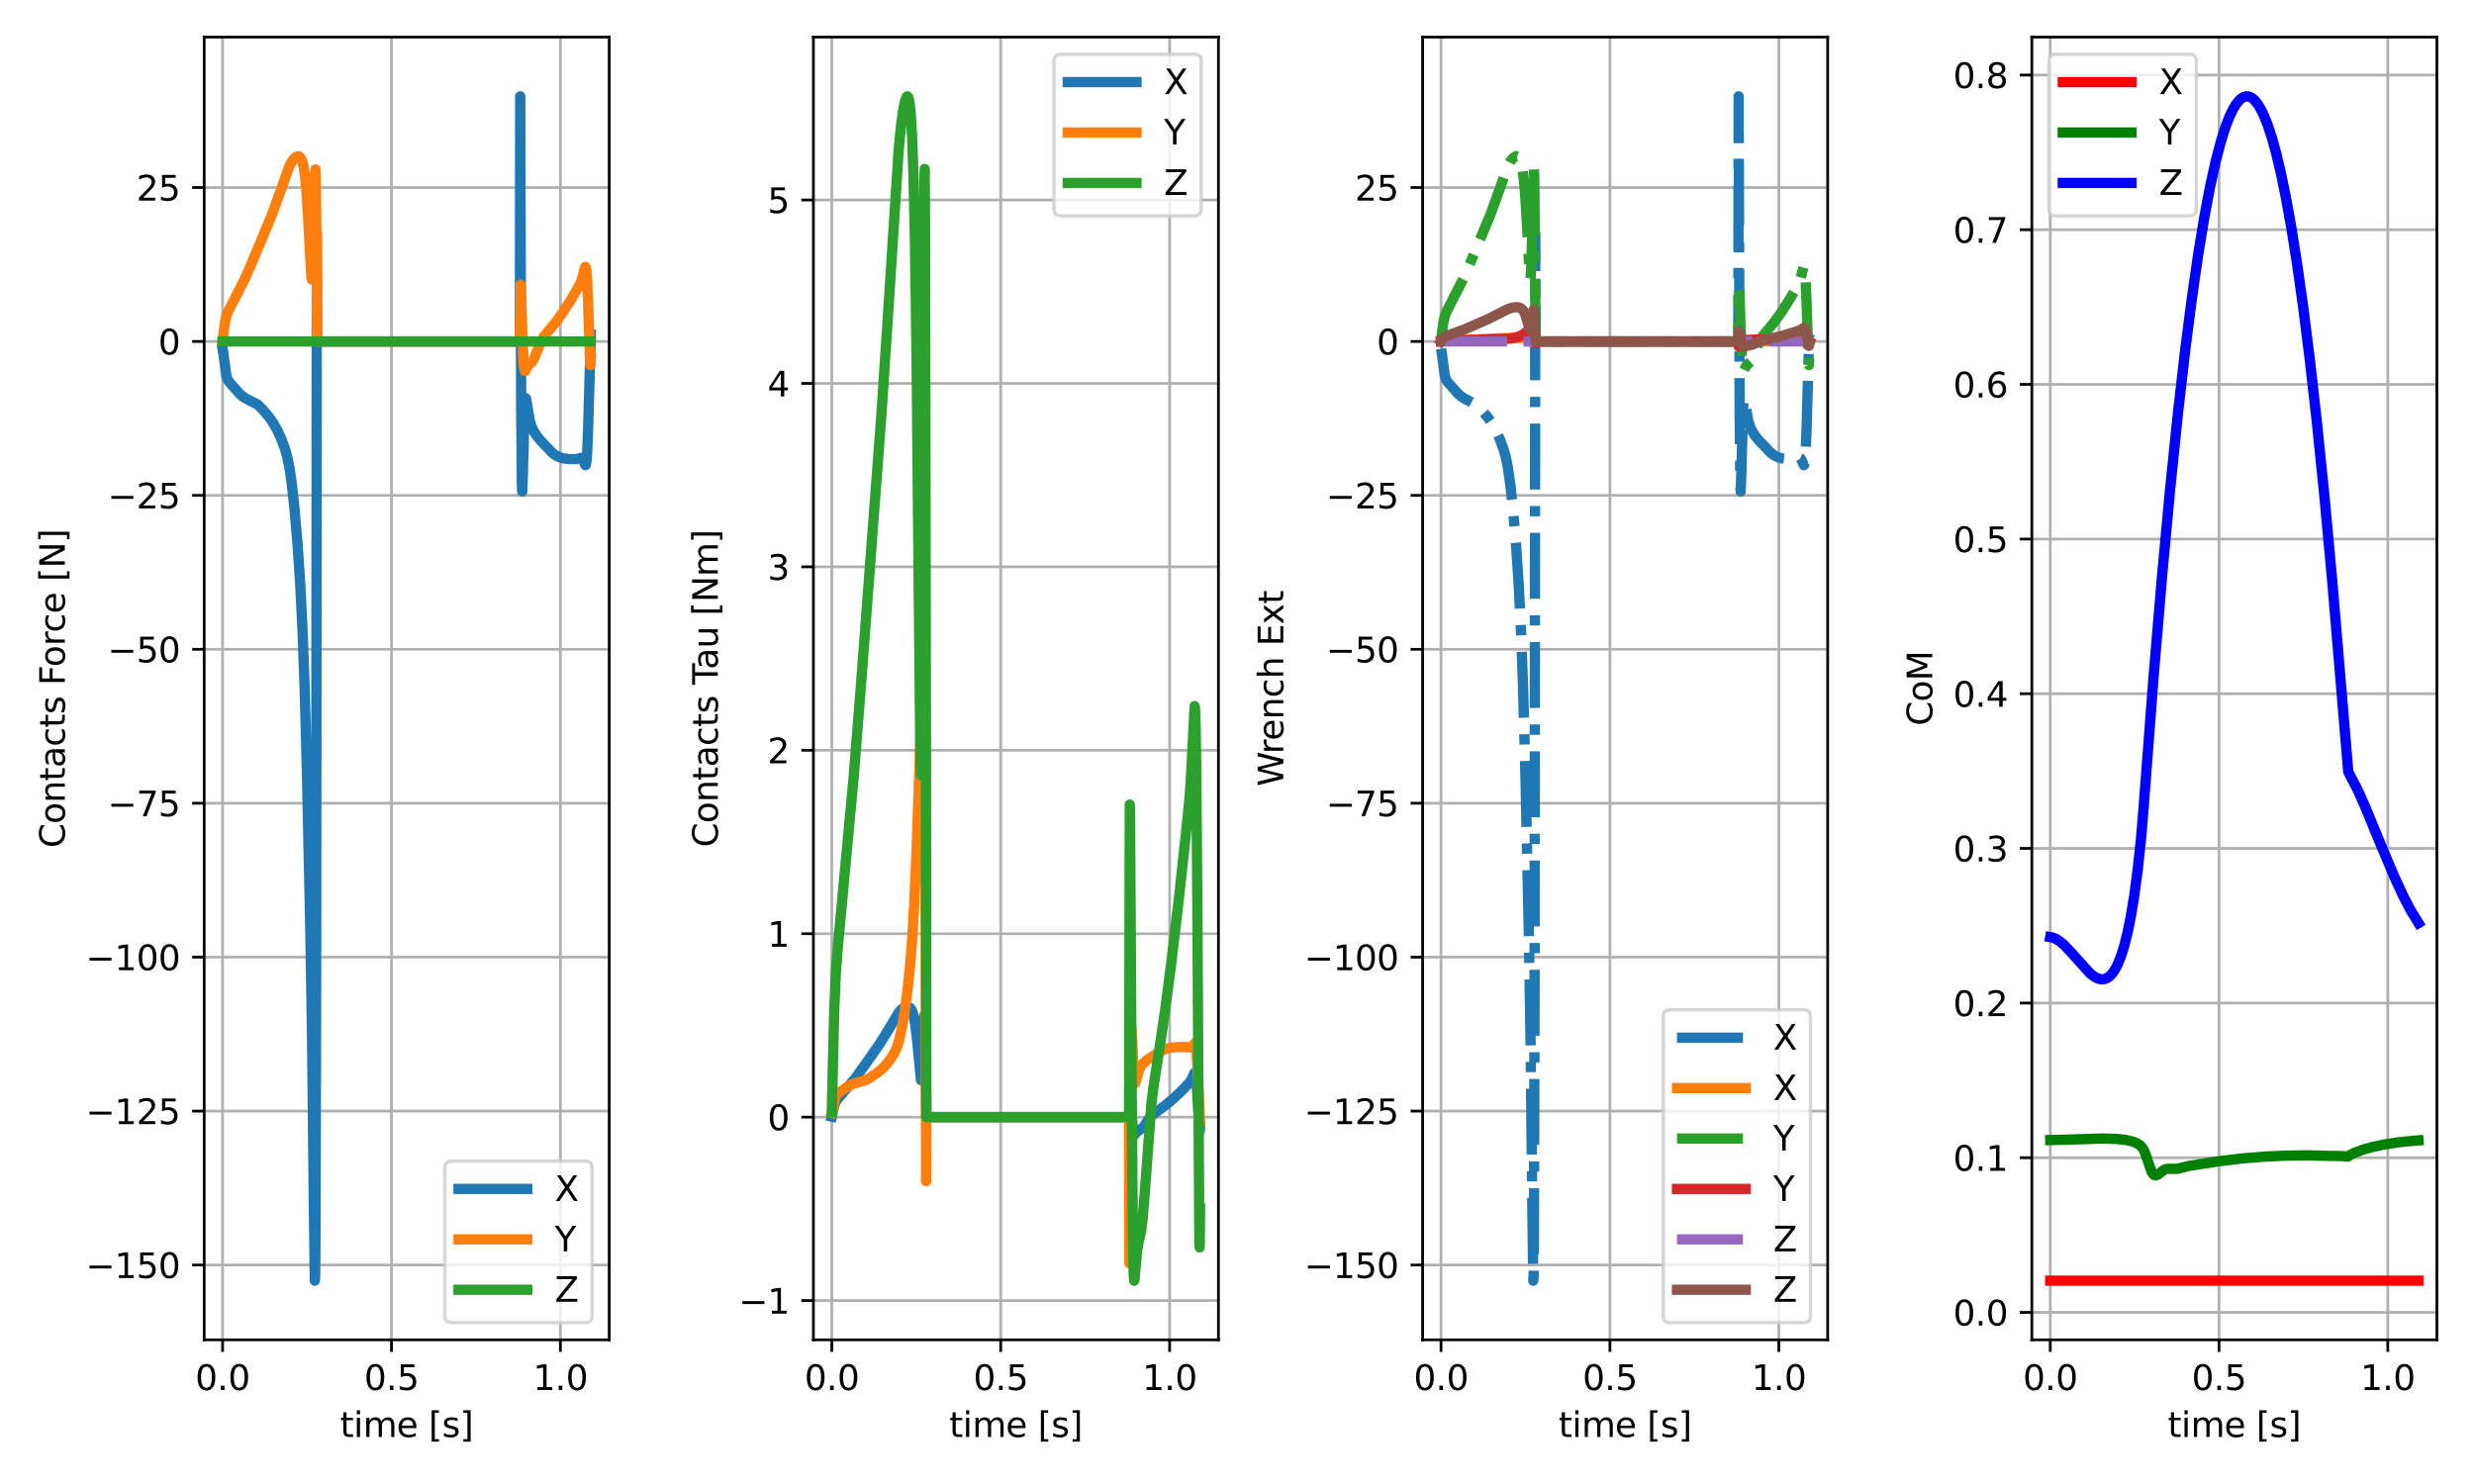 <?xml version="1.0" encoding="utf-8" standalone="no"?>
<!DOCTYPE svg PUBLIC "-//W3C//DTD SVG 1.1//EN"
  "http://www.w3.org/Graphics/SVG/1.1/DTD/svg11.dtd">
<svg xmlns:xlink="http://www.w3.org/1999/xlink" width="720pt" height="432pt" viewBox="0 0 720 432" xmlns="http://www.w3.org/2000/svg" version="1.1">
 <defs>
  <style type="text/css">*{stroke-linejoin: round; stroke-linecap: butt}</style>
 </defs>
 <g id="figure_1">
  <g id="patch_1">
   <path d="M 0 432 
L 720 432 
L 720 0 
L 0 0 
z
" style="fill: #ffffff"/>
  </g>
  <g id="axes_1">
   <g id="patch_2">
    <path d="M 59.42 390.04 
L 177.3 390.04 
L 177.3 10.8 
L 59.42 10.8 
z
" style="fill: #ffffff"/>
   </g>
   <g id="matplotlib.axis_1">
    <g id="xtick_1">
     <g id="line2d_1">
      <path d="M 64.778 390.04 
L 64.778 10.8 
" clip-path="url(#p8898084141)" style="fill: none; stroke: #b0b0b0; stroke-width: 0.8; stroke-linecap: square"/>
     </g>
     <g id="line2d_2">
      <defs>
       <path id="md15e221103" d="M 0 0 
L 0 3.5 
" style="stroke: #000000; stroke-width: 0.8"/>
      </defs>
      <g>
       <use xlink:href="#md15e221103" x="64.778" y="390.04" style="stroke: #000000; stroke-width: 0.8"/>
      </g>
     </g>
     <g id="text_1">
      <!-- 0.0 -->
      <g transform="translate(56.827 404.638)scale(0.1 -0.1)">
       <defs>
        <path id="DejaVuSans-30" d="M 2034 4250 
Q 1547 4250 1301 3770 
Q 1056 3291 1056 2328 
Q 1056 1369 1301 889 
Q 1547 409 2034 409 
Q 2525 409 2770 889 
Q 3016 1369 3016 2328 
Q 3016 3291 2770 3770 
Q 2525 4250 2034 4250 
z
M 2034 4750 
Q 2819 4750 3233 4129 
Q 3647 3509 3647 2328 
Q 3647 1150 3233 529 
Q 2819 -91 2034 -91 
Q 1250 -91 836 529 
Q 422 1150 422 2328 
Q 422 3509 836 4129 
Q 1250 4750 2034 4750 
z
" transform="scale(0.016)"/>
        <path id="DejaVuSans-2e" d="M 684 794 
L 1344 794 
L 1344 0 
L 684 0 
L 684 794 
z
" transform="scale(0.016)"/>
       </defs>
       <use xlink:href="#DejaVuSans-30"/>
       <use xlink:href="#DejaVuSans-2e" x="63.623"/>
       <use xlink:href="#DejaVuSans-30" x="95.41"/>
      </g>
     </g>
    </g>
    <g id="xtick_2">
     <g id="line2d_3">
      <path d="M 113.936 390.04 
L 113.936 10.8 
" clip-path="url(#p8898084141)" style="fill: none; stroke: #b0b0b0; stroke-width: 0.8; stroke-linecap: square"/>
     </g>
     <g id="line2d_4">
      <g>
       <use xlink:href="#md15e221103" x="113.936" y="390.04" style="stroke: #000000; stroke-width: 0.8"/>
      </g>
     </g>
     <g id="text_2">
      <!-- 0.5 -->
      <g transform="translate(105.984 404.638)scale(0.1 -0.1)">
       <defs>
        <path id="DejaVuSans-35" d="M 691 4666 
L 3169 4666 
L 3169 4134 
L 1269 4134 
L 1269 2991 
Q 1406 3038 1543 3061 
Q 1681 3084 1819 3084 
Q 2600 3084 3056 2656 
Q 3513 2228 3513 1497 
Q 3513 744 3044 326 
Q 2575 -91 1722 -91 
Q 1428 -91 1123 -41 
Q 819 9 494 109 
L 494 744 
Q 775 591 1075 516 
Q 1375 441 1709 441 
Q 2250 441 2565 725 
Q 2881 1009 2881 1497 
Q 2881 1984 2565 2268 
Q 2250 2553 1709 2553 
Q 1456 2553 1204 2497 
Q 953 2441 691 2322 
L 691 4666 
z
" transform="scale(0.016)"/>
       </defs>
       <use xlink:href="#DejaVuSans-30"/>
       <use xlink:href="#DejaVuSans-2e" x="63.623"/>
       <use xlink:href="#DejaVuSans-35" x="95.41"/>
      </g>
     </g>
    </g>
    <g id="xtick_3">
     <g id="line2d_5">
      <path d="M 163.093 390.04 
L 163.093 10.8 
" clip-path="url(#p8898084141)" style="fill: none; stroke: #b0b0b0; stroke-width: 0.8; stroke-linecap: square"/>
     </g>
     <g id="line2d_6">
      <g>
       <use xlink:href="#md15e221103" x="163.093" y="390.04" style="stroke: #000000; stroke-width: 0.8"/>
      </g>
     </g>
     <g id="text_3">
      <!-- 1.0 -->
      <g transform="translate(155.142 404.638)scale(0.1 -0.1)">
       <defs>
        <path id="DejaVuSans-31" d="M 794 531 
L 1825 531 
L 1825 4091 
L 703 3866 
L 703 4441 
L 1819 4666 
L 2450 4666 
L 2450 531 
L 3481 531 
L 3481 0 
L 794 0 
L 794 531 
z
" transform="scale(0.016)"/>
       </defs>
       <use xlink:href="#DejaVuSans-31"/>
       <use xlink:href="#DejaVuSans-2e" x="63.623"/>
       <use xlink:href="#DejaVuSans-30" x="95.41"/>
      </g>
     </g>
    </g>
    <g id="text_4">
     <!-- time [s] -->
     <g transform="translate(98.969 418.317)scale(0.1 -0.1)">
      <defs>
       <path id="DejaVuSans-74" d="M 1172 4494 
L 1172 3500 
L 2356 3500 
L 2356 3053 
L 1172 3053 
L 1172 1153 
Q 1172 725 1289 603 
Q 1406 481 1766 481 
L 2356 481 
L 2356 0 
L 1766 0 
Q 1100 0 847 248 
Q 594 497 594 1153 
L 594 3053 
L 172 3053 
L 172 3500 
L 594 3500 
L 594 4494 
L 1172 4494 
z
" transform="scale(0.016)"/>
       <path id="DejaVuSans-69" d="M 603 3500 
L 1178 3500 
L 1178 0 
L 603 0 
L 603 3500 
z
M 603 4863 
L 1178 4863 
L 1178 4134 
L 603 4134 
L 603 4863 
z
" transform="scale(0.016)"/>
       <path id="DejaVuSans-6d" d="M 3328 2828 
Q 3544 3216 3844 3400 
Q 4144 3584 4550 3584 
Q 5097 3584 5394 3201 
Q 5691 2819 5691 2113 
L 5691 0 
L 5113 0 
L 5113 2094 
Q 5113 2597 4934 2840 
Q 4756 3084 4391 3084 
Q 3944 3084 3684 2787 
Q 3425 2491 3425 1978 
L 3425 0 
L 2847 0 
L 2847 2094 
Q 2847 2600 2669 2842 
Q 2491 3084 2119 3084 
Q 1678 3084 1418 2786 
Q 1159 2488 1159 1978 
L 1159 0 
L 581 0 
L 581 3500 
L 1159 3500 
L 1159 2956 
Q 1356 3278 1631 3431 
Q 1906 3584 2284 3584 
Q 2666 3584 2933 3390 
Q 3200 3197 3328 2828 
z
" transform="scale(0.016)"/>
       <path id="DejaVuSans-65" d="M 3597 1894 
L 3597 1613 
L 953 1613 
Q 991 1019 1311 708 
Q 1631 397 2203 397 
Q 2534 397 2845 478 
Q 3156 559 3463 722 
L 3463 178 
Q 3153 47 2828 -22 
Q 2503 -91 2169 -91 
Q 1331 -91 842 396 
Q 353 884 353 1716 
Q 353 2575 817 3079 
Q 1281 3584 2069 3584 
Q 2775 3584 3186 3129 
Q 3597 2675 3597 1894 
z
M 3022 2063 
Q 3016 2534 2758 2815 
Q 2500 3097 2075 3097 
Q 1594 3097 1305 2825 
Q 1016 2553 972 2059 
L 3022 2063 
z
" transform="scale(0.016)"/>
       <path id="DejaVuSans-20" transform="scale(0.016)"/>
       <path id="DejaVuSans-5b" d="M 550 4863 
L 1875 4863 
L 1875 4416 
L 1125 4416 
L 1125 -397 
L 1875 -397 
L 1875 -844 
L 550 -844 
L 550 4863 
z
" transform="scale(0.016)"/>
       <path id="DejaVuSans-73" d="M 2834 3397 
L 2834 2853 
Q 2591 2978 2328 3040 
Q 2066 3103 1784 3103 
Q 1356 3103 1142 2972 
Q 928 2841 928 2578 
Q 928 2378 1081 2264 
Q 1234 2150 1697 2047 
L 1894 2003 
Q 2506 1872 2764 1633 
Q 3022 1394 3022 966 
Q 3022 478 2636 193 
Q 2250 -91 1575 -91 
Q 1294 -91 989 -36 
Q 684 19 347 128 
L 347 722 
Q 666 556 975 473 
Q 1284 391 1588 391 
Q 1994 391 2212 530 
Q 2431 669 2431 922 
Q 2431 1156 2273 1281 
Q 2116 1406 1581 1522 
L 1381 1569 
Q 847 1681 609 1914 
Q 372 2147 372 2553 
Q 372 3047 722 3315 
Q 1072 3584 1716 3584 
Q 2034 3584 2315 3537 
Q 2597 3491 2834 3397 
z
" transform="scale(0.016)"/>
       <path id="DejaVuSans-5d" d="M 1947 4863 
L 1947 -844 
L 622 -844 
L 622 -397 
L 1369 -397 
L 1369 4416 
L 622 4416 
L 622 4863 
L 1947 4863 
z
" transform="scale(0.016)"/>
      </defs>
      <use xlink:href="#DejaVuSans-74"/>
      <use xlink:href="#DejaVuSans-69" x="39.209"/>
      <use xlink:href="#DejaVuSans-6d" x="66.992"/>
      <use xlink:href="#DejaVuSans-65" x="164.404"/>
      <use xlink:href="#DejaVuSans-20" x="225.928"/>
      <use xlink:href="#DejaVuSans-5b" x="257.715"/>
      <use xlink:href="#DejaVuSans-73" x="296.729"/>
      <use xlink:href="#DejaVuSans-5d" x="348.828"/>
     </g>
    </g>
   </g>
   <g id="matplotlib.axis_2">
    <g id="ytick_1">
     <g id="line2d_7">
      <path d="M 59.42 368.246 
L 177.3 368.246 
" clip-path="url(#p8898084141)" style="fill: none; stroke: #b0b0b0; stroke-width: 0.8; stroke-linecap: square"/>
     </g>
     <g id="line2d_8">
      <defs>
       <path id="mcf11a05270" d="M 0 0 
L -3.5 0 
" style="stroke: #000000; stroke-width: 0.8"/>
      </defs>
      <g>
       <use xlink:href="#mcf11a05270" x="59.42" y="368.246" style="stroke: #000000; stroke-width: 0.8"/>
      </g>
     </g>
     <g id="text_5">
      <!-- −150 -->
      <g transform="translate(24.953 372.046)scale(0.1 -0.1)">
       <defs>
        <path id="DejaVuSans-2212" d="M 678 2272 
L 4684 2272 
L 4684 1741 
L 678 1741 
L 678 2272 
z
" transform="scale(0.016)"/>
       </defs>
       <use xlink:href="#DejaVuSans-2212"/>
       <use xlink:href="#DejaVuSans-31" x="83.789"/>
       <use xlink:href="#DejaVuSans-35" x="147.412"/>
       <use xlink:href="#DejaVuSans-30" x="211.035"/>
      </g>
     </g>
    </g>
    <g id="ytick_2">
     <g id="line2d_9">
      <path d="M 59.42 323.438 
L 177.3 323.438 
" clip-path="url(#p8898084141)" style="fill: none; stroke: #b0b0b0; stroke-width: 0.8; stroke-linecap: square"/>
     </g>
     <g id="line2d_10">
      <g>
       <use xlink:href="#mcf11a05270" x="59.42" y="323.438" style="stroke: #000000; stroke-width: 0.8"/>
      </g>
     </g>
     <g id="text_6">
      <!-- −125 -->
      <g transform="translate(24.953 327.237)scale(0.1 -0.1)">
       <defs>
        <path id="DejaVuSans-32" d="M 1228 531 
L 3431 531 
L 3431 0 
L 469 0 
L 469 531 
Q 828 903 1448 1529 
Q 2069 2156 2228 2338 
Q 2531 2678 2651 2914 
Q 2772 3150 2772 3378 
Q 2772 3750 2511 3984 
Q 2250 4219 1831 4219 
Q 1534 4219 1204 4116 
Q 875 4013 500 3803 
L 500 4441 
Q 881 4594 1212 4672 
Q 1544 4750 1819 4750 
Q 2544 4750 2975 4387 
Q 3406 4025 3406 3419 
Q 3406 3131 3298 2873 
Q 3191 2616 2906 2266 
Q 2828 2175 2409 1742 
Q 1991 1309 1228 531 
z
" transform="scale(0.016)"/>
       </defs>
       <use xlink:href="#DejaVuSans-2212"/>
       <use xlink:href="#DejaVuSans-31" x="83.789"/>
       <use xlink:href="#DejaVuSans-32" x="147.412"/>
       <use xlink:href="#DejaVuSans-35" x="211.035"/>
      </g>
     </g>
    </g>
    <g id="ytick_3">
     <g id="line2d_11">
      <path d="M 59.42 278.629 
L 177.3 278.629 
" clip-path="url(#p8898084141)" style="fill: none; stroke: #b0b0b0; stroke-width: 0.8; stroke-linecap: square"/>
     </g>
     <g id="line2d_12">
      <g>
       <use xlink:href="#mcf11a05270" x="59.42" y="278.629" style="stroke: #000000; stroke-width: 0.8"/>
      </g>
     </g>
     <g id="text_7">
      <!-- −100 -->
      <g transform="translate(24.953 282.428)scale(0.1 -0.1)">
       <use xlink:href="#DejaVuSans-2212"/>
       <use xlink:href="#DejaVuSans-31" x="83.789"/>
       <use xlink:href="#DejaVuSans-30" x="147.412"/>
       <use xlink:href="#DejaVuSans-30" x="211.035"/>
      </g>
     </g>
    </g>
    <g id="ytick_4">
     <g id="line2d_13">
      <path d="M 59.42 233.82 
L 177.3 233.82 
" clip-path="url(#p8898084141)" style="fill: none; stroke: #b0b0b0; stroke-width: 0.8; stroke-linecap: square"/>
     </g>
     <g id="line2d_14">
      <g>
       <use xlink:href="#mcf11a05270" x="59.42" y="233.82" style="stroke: #000000; stroke-width: 0.8"/>
      </g>
     </g>
     <g id="text_8">
      <!-- −75 -->
      <g transform="translate(31.315 237.62)scale(0.1 -0.1)">
       <defs>
        <path id="DejaVuSans-37" d="M 525 4666 
L 3525 4666 
L 3525 4397 
L 1831 0 
L 1172 0 
L 2766 4134 
L 525 4134 
L 525 4666 
z
" transform="scale(0.016)"/>
       </defs>
       <use xlink:href="#DejaVuSans-2212"/>
       <use xlink:href="#DejaVuSans-37" x="83.789"/>
       <use xlink:href="#DejaVuSans-35" x="147.412"/>
      </g>
     </g>
    </g>
    <g id="ytick_5">
     <g id="line2d_15">
      <path d="M 59.42 189.012 
L 177.3 189.012 
" clip-path="url(#p8898084141)" style="fill: none; stroke: #b0b0b0; stroke-width: 0.8; stroke-linecap: square"/>
     </g>
     <g id="line2d_16">
      <g>
       <use xlink:href="#mcf11a05270" x="59.42" y="189.012" style="stroke: #000000; stroke-width: 0.8"/>
      </g>
     </g>
     <g id="text_9">
      <!-- −50 -->
      <g transform="translate(31.315 192.811)scale(0.1 -0.1)">
       <use xlink:href="#DejaVuSans-2212"/>
       <use xlink:href="#DejaVuSans-35" x="83.789"/>
       <use xlink:href="#DejaVuSans-30" x="147.412"/>
      </g>
     </g>
    </g>
    <g id="ytick_6">
     <g id="line2d_17">
      <path d="M 59.42 144.203 
L 177.3 144.203 
" clip-path="url(#p8898084141)" style="fill: none; stroke: #b0b0b0; stroke-width: 0.8; stroke-linecap: square"/>
     </g>
     <g id="line2d_18">
      <g>
       <use xlink:href="#mcf11a05270" x="59.42" y="144.203" style="stroke: #000000; stroke-width: 0.8"/>
      </g>
     </g>
     <g id="text_10">
      <!-- −25 -->
      <g transform="translate(31.315 148.002)scale(0.1 -0.1)">
       <use xlink:href="#DejaVuSans-2212"/>
       <use xlink:href="#DejaVuSans-32" x="83.789"/>
       <use xlink:href="#DejaVuSans-35" x="147.412"/>
      </g>
     </g>
    </g>
    <g id="ytick_7">
     <g id="line2d_19">
      <path d="M 59.42 99.395 
L 177.3 99.395 
" clip-path="url(#p8898084141)" style="fill: none; stroke: #b0b0b0; stroke-width: 0.8; stroke-linecap: square"/>
     </g>
     <g id="line2d_20">
      <g>
       <use xlink:href="#mcf11a05270" x="59.42" y="99.395" style="stroke: #000000; stroke-width: 0.8"/>
      </g>
     </g>
     <g id="text_11">
      <!-- 0 -->
      <g transform="translate(46.057 103.194)scale(0.1 -0.1)">
       <use xlink:href="#DejaVuSans-30"/>
      </g>
     </g>
    </g>
    <g id="ytick_8">
     <g id="line2d_21">
      <path d="M 59.42 54.586 
L 177.3 54.586 
" clip-path="url(#p8898084141)" style="fill: none; stroke: #b0b0b0; stroke-width: 0.8; stroke-linecap: square"/>
     </g>
     <g id="line2d_22">
      <g>
       <use xlink:href="#mcf11a05270" x="59.42" y="54.586" style="stroke: #000000; stroke-width: 0.8"/>
      </g>
     </g>
     <g id="text_12">
      <!-- 25 -->
      <g transform="translate(39.695 58.385)scale(0.1 -0.1)">
       <use xlink:href="#DejaVuSans-32"/>
       <use xlink:href="#DejaVuSans-35" x="63.623"/>
      </g>
     </g>
    </g>
    <g id="text_13">
     <!-- Contacts Force [N] -->
     <g transform="translate(18.873 246.821)rotate(-90)scale(0.1 -0.1)">
      <defs>
       <path id="DejaVuSans-43" d="M 4122 4306 
L 4122 3641 
Q 3803 3938 3442 4084 
Q 3081 4231 2675 4231 
Q 1875 4231 1450 3742 
Q 1025 3253 1025 2328 
Q 1025 1406 1450 917 
Q 1875 428 2675 428 
Q 3081 428 3442 575 
Q 3803 722 4122 1019 
L 4122 359 
Q 3791 134 3420 21 
Q 3050 -91 2638 -91 
Q 1578 -91 968 557 
Q 359 1206 359 2328 
Q 359 3453 968 4101 
Q 1578 4750 2638 4750 
Q 3056 4750 3426 4639 
Q 3797 4528 4122 4306 
z
" transform="scale(0.016)"/>
       <path id="DejaVuSans-6f" d="M 1959 3097 
Q 1497 3097 1228 2736 
Q 959 2375 959 1747 
Q 959 1119 1226 758 
Q 1494 397 1959 397 
Q 2419 397 2687 759 
Q 2956 1122 2956 1747 
Q 2956 2369 2687 2733 
Q 2419 3097 1959 3097 
z
M 1959 3584 
Q 2709 3584 3137 3096 
Q 3566 2609 3566 1747 
Q 3566 888 3137 398 
Q 2709 -91 1959 -91 
Q 1206 -91 779 398 
Q 353 888 353 1747 
Q 353 2609 779 3096 
Q 1206 3584 1959 3584 
z
" transform="scale(0.016)"/>
       <path id="DejaVuSans-6e" d="M 3513 2113 
L 3513 0 
L 2938 0 
L 2938 2094 
Q 2938 2591 2744 2837 
Q 2550 3084 2163 3084 
Q 1697 3084 1428 2787 
Q 1159 2491 1159 1978 
L 1159 0 
L 581 0 
L 581 3500 
L 1159 3500 
L 1159 2956 
Q 1366 3272 1645 3428 
Q 1925 3584 2291 3584 
Q 2894 3584 3203 3211 
Q 3513 2838 3513 2113 
z
" transform="scale(0.016)"/>
       <path id="DejaVuSans-61" d="M 2194 1759 
Q 1497 1759 1228 1600 
Q 959 1441 959 1056 
Q 959 750 1161 570 
Q 1363 391 1709 391 
Q 2188 391 2477 730 
Q 2766 1069 2766 1631 
L 2766 1759 
L 2194 1759 
z
M 3341 1997 
L 3341 0 
L 2766 0 
L 2766 531 
Q 2569 213 2275 61 
Q 1981 -91 1556 -91 
Q 1019 -91 701 211 
Q 384 513 384 1019 
Q 384 1609 779 1909 
Q 1175 2209 1959 2209 
L 2766 2209 
L 2766 2266 
Q 2766 2663 2505 2880 
Q 2244 3097 1772 3097 
Q 1472 3097 1187 3025 
Q 903 2953 641 2809 
L 641 3341 
Q 956 3463 1253 3523 
Q 1550 3584 1831 3584 
Q 2591 3584 2966 3190 
Q 3341 2797 3341 1997 
z
" transform="scale(0.016)"/>
       <path id="DejaVuSans-63" d="M 3122 3366 
L 3122 2828 
Q 2878 2963 2633 3030 
Q 2388 3097 2138 3097 
Q 1578 3097 1268 2742 
Q 959 2388 959 1747 
Q 959 1106 1268 751 
Q 1578 397 2138 397 
Q 2388 397 2633 464 
Q 2878 531 3122 666 
L 3122 134 
Q 2881 22 2623 -34 
Q 2366 -91 2075 -91 
Q 1284 -91 818 406 
Q 353 903 353 1747 
Q 353 2603 823 3093 
Q 1294 3584 2113 3584 
Q 2378 3584 2631 3529 
Q 2884 3475 3122 3366 
z
" transform="scale(0.016)"/>
       <path id="DejaVuSans-46" d="M 628 4666 
L 3309 4666 
L 3309 4134 
L 1259 4134 
L 1259 2759 
L 3109 2759 
L 3109 2228 
L 1259 2228 
L 1259 0 
L 628 0 
L 628 4666 
z
" transform="scale(0.016)"/>
       <path id="DejaVuSans-72" d="M 2631 2963 
Q 2534 3019 2420 3045 
Q 2306 3072 2169 3072 
Q 1681 3072 1420 2755 
Q 1159 2438 1159 1844 
L 1159 0 
L 581 0 
L 581 3500 
L 1159 3500 
L 1159 2956 
Q 1341 3275 1631 3429 
Q 1922 3584 2338 3584 
Q 2397 3584 2469 3576 
Q 2541 3569 2628 3553 
L 2631 2963 
z
" transform="scale(0.016)"/>
       <path id="DejaVuSans-4e" d="M 628 4666 
L 1478 4666 
L 3547 763 
L 3547 4666 
L 4159 4666 
L 4159 0 
L 3309 0 
L 1241 3903 
L 1241 0 
L 628 0 
L 628 4666 
z
" transform="scale(0.016)"/>
      </defs>
      <use xlink:href="#DejaVuSans-43"/>
      <use xlink:href="#DejaVuSans-6f" x="69.824"/>
      <use xlink:href="#DejaVuSans-6e" x="131.006"/>
      <use xlink:href="#DejaVuSans-74" x="194.385"/>
      <use xlink:href="#DejaVuSans-61" x="233.594"/>
      <use xlink:href="#DejaVuSans-63" x="294.873"/>
      <use xlink:href="#DejaVuSans-74" x="349.854"/>
      <use xlink:href="#DejaVuSans-73" x="389.062"/>
      <use xlink:href="#DejaVuSans-20" x="441.162"/>
      <use xlink:href="#DejaVuSans-46" x="472.949"/>
      <use xlink:href="#DejaVuSans-6f" x="526.844"/>
      <use xlink:href="#DejaVuSans-72" x="588.025"/>
      <use xlink:href="#DejaVuSans-63" x="626.889"/>
      <use xlink:href="#DejaVuSans-65" x="681.869"/>
      <use xlink:href="#DejaVuSans-20" x="743.393"/>
      <use xlink:href="#DejaVuSans-5b" x="775.18"/>
      <use xlink:href="#DejaVuSans-4e" x="814.193"/>
      <use xlink:href="#DejaVuSans-5d" x="888.998"/>
     </g>
    </g>
   </g>
   <g id="line2d_23">
    <path d="M 64.778 101.534 
L 64.975 102.679 
L 65.86 109.285 
L 66.253 110.507 
L 66.744 111.221 
L 68.318 113.011 
L 69.792 114.693 
L 70.874 115.593 
L 71.955 116.224 
L 75.003 117.772 
L 76.281 119.054 
L 78.247 121.333 
L 79.525 123.162 
L 80.705 125.252 
L 81.885 127.829 
L 82.967 130.744 
L 83.655 133.22 
L 84.245 136.199 
L 84.933 141.007 
L 85.719 148.219 
L 86.604 158.543 
L 87.391 170.369 
L 88.079 184.253 
L 88.669 200.506 
L 89.357 226.1 
L 90.34 272.24 
L 90.832 302.908 
L 91.323 349.588 
L 91.618 372.802 
L 91.717 371.617 
L 91.815 360.398 
L 92.012 283.502 
L 92.208 68.141 
L 92.306 99.395 
L 151.296 99.395 
L 151.394 28.038 
L 151.689 120.892 
L 151.886 141.499 
L 151.984 143.08 
L 152.18 137.622 
L 152.672 118.894 
L 152.869 116.266 
L 152.967 115.895 
L 153.065 115.966 
L 153.262 116.914 
L 154.147 122.273 
L 154.638 124.007 
L 155.327 125.482 
L 156.31 127.022 
L 157.391 128.335 
L 159.161 130.158 
L 160.636 131.74 
L 161.717 132.551 
L 162.798 133.082 
L 164.077 133.443 
L 165.65 133.63 
L 167.714 133.654 
L 168.501 133.436 
L 169.091 133.275 
L 169.386 133.422 
L 169.681 133.881 
L 170.369 135.425 
L 170.467 135.345 
L 170.664 134.459 
L 170.86 132.136 
L 171.155 124.863 
L 171.942 97.429 
L 171.942 97.429 
" clip-path="url(#p8898084141)" style="fill: none; stroke: #1f77b4; stroke-width: 3; stroke-linecap: square"/>
   </g>
   <g id="line2d_24">
    <path d="M 64.778 99.124 
L 65.466 93.798 
L 65.958 91.747 
L 66.548 90.371 
L 71.267 81.152 
L 73.627 75.721 
L 79.231 62.263 
L 81.688 55.472 
L 84.146 48.51 
L 84.933 47.011 
L 85.621 46.126 
L 86.309 45.598 
L 86.801 45.479 
L 87.194 45.621 
L 87.587 46.085 
L 87.981 47.026 
L 88.374 48.653 
L 88.767 51.266 
L 89.16 55.272 
L 89.652 62.893 
L 90.635 80.986 
L 90.733 81.34 
L 90.832 81.017 
L 91.028 77.947 
L 91.323 66.987 
L 91.717 49.947 
L 91.815 49.317 
L 91.913 52.16 
L 92.11 72.873 
L 92.306 99.395 
L 151.296 99.395 
L 151.492 82.887 
L 151.591 83.832 
L 151.984 96.203 
L 152.377 105.559 
L 152.672 107.878 
L 152.869 107.995 
L 153.164 107.358 
L 153.655 106.399 
L 154.147 105.937 
L 154.933 105.239 
L 155.425 104.398 
L 156.113 102.704 
L 157.489 99.222 
L 158.276 97.957 
L 159.554 96.423 
L 161.717 93.827 
L 163.782 90.941 
L 166.24 87.118 
L 168.796 82.722 
L 169.287 81.494 
L 169.779 79.609 
L 170.27 77.783 
L 170.369 77.685 
L 170.467 77.777 
L 170.664 78.753 
L 170.86 81.159 
L 171.155 88.093 
L 171.745 106.08 
L 171.844 106.275 
L 171.942 104.234 
L 171.942 104.234 
" clip-path="url(#p8898084141)" style="fill: none; stroke: #ff7f0e; stroke-width: 3; stroke-linecap: square"/>
   </g>
   <g id="line2d_25">
    <path d="M 64.778 99.395 
L 171.942 99.395 
L 171.942 99.395 
" clip-path="url(#p8898084141)" style="fill: none; stroke: #2ca02c; stroke-width: 3; stroke-linecap: square"/>
   </g>
   <g id="patch_3">
    <path d="M 59.42 390.04 
L 59.42 10.8 
" style="fill: none; stroke: #000000; stroke-width: 0.8; stroke-linejoin: miter; stroke-linecap: square"/>
   </g>
   <g id="patch_4">
    <path d="M 177.3 390.04 
L 177.3 10.8 
" style="fill: none; stroke: #000000; stroke-width: 0.8; stroke-linejoin: miter; stroke-linecap: square"/>
   </g>
   <g id="patch_5">
    <path d="M 59.42 390.04 
L 177.3 390.04 
" style="fill: none; stroke: #000000; stroke-width: 0.8; stroke-linejoin: miter; stroke-linecap: square"/>
   </g>
   <g id="patch_6">
    <path d="M 59.42 10.8 
L 177.3 10.8 
" style="fill: none; stroke: #000000; stroke-width: 0.8; stroke-linejoin: miter; stroke-linecap: square"/>
   </g>
   <g id="legend_1">
    <g id="patch_7">
     <path d="M 131.45 385.04 
L 170.3 385.04 
Q 172.3 385.04 172.3 383.04 
L 172.3 340.006 
Q 172.3 338.006 170.3 338.006 
L 131.45 338.006 
Q 129.45 338.006 129.45 340.006 
L 129.45 383.04 
Q 129.45 385.04 131.45 385.04 
z
" style="fill: #ffffff; opacity: 0.8; stroke: #cccccc; stroke-linejoin: miter"/>
    </g>
    <g id="line2d_26">
     <path d="M 133.45 346.104 
L 143.45 346.104 
L 153.45 346.104 
" style="fill: none; stroke: #1f77b4; stroke-width: 3; stroke-linecap: square"/>
    </g>
    <g id="text_14">
     <!-- X -->
     <g transform="translate(161.45 349.604)scale(0.1 -0.1)">
      <defs>
       <path id="DejaVuSans-58" d="M 403 4666 
L 1081 4666 
L 2241 2931 
L 3406 4666 
L 4084 4666 
L 2584 2425 
L 4184 0 
L 3506 0 
L 2194 1984 
L 872 0 
L 191 0 
L 1856 2491 
L 403 4666 
z
" transform="scale(0.016)"/>
      </defs>
      <use xlink:href="#DejaVuSans-58"/>
     </g>
    </g>
    <g id="line2d_27">
     <path d="M 133.45 360.782 
L 143.45 360.782 
L 153.45 360.782 
" style="fill: none; stroke: #ff7f0e; stroke-width: 3; stroke-linecap: square"/>
    </g>
    <g id="text_15">
     <!-- Y -->
     <g transform="translate(161.45 364.282)scale(0.1 -0.1)">
      <defs>
       <path id="DejaVuSans-59" d="M -13 4666 
L 666 4666 
L 1959 2747 
L 3244 4666 
L 3922 4666 
L 2272 2222 
L 2272 0 
L 1638 0 
L 1638 2222 
L -13 4666 
z
" transform="scale(0.016)"/>
      </defs>
      <use xlink:href="#DejaVuSans-59"/>
     </g>
    </g>
    <g id="line2d_28">
     <path d="M 133.45 375.46 
L 143.45 375.46 
L 153.45 375.46 
" style="fill: none; stroke: #2ca02c; stroke-width: 3; stroke-linecap: square"/>
    </g>
    <g id="text_16">
     <!-- Z -->
     <g transform="translate(161.45 378.96)scale(0.1 -0.1)">
      <defs>
       <path id="DejaVuSans-5a" d="M 359 4666 
L 4025 4666 
L 4025 4184 
L 1075 531 
L 4097 531 
L 4097 0 
L 288 0 
L 288 481 
L 3238 4134 
L 359 4134 
L 359 4666 
z
" transform="scale(0.016)"/>
      </defs>
      <use xlink:href="#DejaVuSans-5a"/>
     </g>
    </g>
   </g>
  </g>
  <g id="axes_2">
   <g id="patch_8">
    <path d="M 236.72 390.04 
L 354.6 390.04 
L 354.6 10.8 
L 236.72 10.8 
z
" style="fill: #ffffff"/>
   </g>
   <g id="matplotlib.axis_3">
    <g id="xtick_4">
     <g id="line2d_29">
      <path d="M 242.078 390.04 
L 242.078 10.8 
" clip-path="url(#p91952b479b)" style="fill: none; stroke: #b0b0b0; stroke-width: 0.8; stroke-linecap: square"/>
     </g>
     <g id="line2d_30">
      <g>
       <use xlink:href="#md15e221103" x="242.078" y="390.04" style="stroke: #000000; stroke-width: 0.8"/>
      </g>
     </g>
     <g id="text_17">
      <!-- 0.0 -->
      <g transform="translate(234.127 404.638)scale(0.1 -0.1)">
       <use xlink:href="#DejaVuSans-30"/>
       <use xlink:href="#DejaVuSans-2e" x="63.623"/>
       <use xlink:href="#DejaVuSans-30" x="95.41"/>
      </g>
     </g>
    </g>
    <g id="xtick_5">
     <g id="line2d_31">
      <path d="M 291.236 390.04 
L 291.236 10.8 
" clip-path="url(#p91952b479b)" style="fill: none; stroke: #b0b0b0; stroke-width: 0.8; stroke-linecap: square"/>
     </g>
     <g id="line2d_32">
      <g>
       <use xlink:href="#md15e221103" x="291.236" y="390.04" style="stroke: #000000; stroke-width: 0.8"/>
      </g>
     </g>
     <g id="text_18">
      <!-- 0.5 -->
      <g transform="translate(283.284 404.638)scale(0.1 -0.1)">
       <use xlink:href="#DejaVuSans-30"/>
       <use xlink:href="#DejaVuSans-2e" x="63.623"/>
       <use xlink:href="#DejaVuSans-35" x="95.41"/>
      </g>
     </g>
    </g>
    <g id="xtick_6">
     <g id="line2d_33">
      <path d="M 340.393 390.04 
L 340.393 10.8 
" clip-path="url(#p91952b479b)" style="fill: none; stroke: #b0b0b0; stroke-width: 0.8; stroke-linecap: square"/>
     </g>
     <g id="line2d_34">
      <g>
       <use xlink:href="#md15e221103" x="340.393" y="390.04" style="stroke: #000000; stroke-width: 0.8"/>
      </g>
     </g>
     <g id="text_19">
      <!-- 1.0 -->
      <g transform="translate(332.442 404.638)scale(0.1 -0.1)">
       <use xlink:href="#DejaVuSans-31"/>
       <use xlink:href="#DejaVuSans-2e" x="63.623"/>
       <use xlink:href="#DejaVuSans-30" x="95.41"/>
      </g>
     </g>
    </g>
    <g id="text_20">
     <!-- time [s] -->
     <g transform="translate(276.269 418.317)scale(0.1 -0.1)">
      <use xlink:href="#DejaVuSans-74"/>
      <use xlink:href="#DejaVuSans-69" x="39.209"/>
      <use xlink:href="#DejaVuSans-6d" x="66.992"/>
      <use xlink:href="#DejaVuSans-65" x="164.404"/>
      <use xlink:href="#DejaVuSans-20" x="225.928"/>
      <use xlink:href="#DejaVuSans-5b" x="257.715"/>
      <use xlink:href="#DejaVuSans-73" x="296.729"/>
      <use xlink:href="#DejaVuSans-5d" x="348.828"/>
     </g>
    </g>
   </g>
   <g id="matplotlib.axis_4">
    <g id="ytick_9">
     <g id="line2d_35">
      <path d="M 236.72 378.601 
L 354.6 378.601 
" clip-path="url(#p91952b479b)" style="fill: none; stroke: #b0b0b0; stroke-width: 0.8; stroke-linecap: square"/>
     </g>
     <g id="line2d_36">
      <g>
       <use xlink:href="#mcf11a05270" x="236.72" y="378.601" style="stroke: #000000; stroke-width: 0.8"/>
      </g>
     </g>
     <g id="text_21">
      <!-- −1 -->
      <g transform="translate(214.978 382.4)scale(0.1 -0.1)">
       <use xlink:href="#DejaVuSans-2212"/>
       <use xlink:href="#DejaVuSans-31" x="83.789"/>
      </g>
     </g>
    </g>
    <g id="ytick_10">
     <g id="line2d_37">
      <path d="M 236.72 325.202 
L 354.6 325.202 
" clip-path="url(#p91952b479b)" style="fill: none; stroke: #b0b0b0; stroke-width: 0.8; stroke-linecap: square"/>
     </g>
     <g id="line2d_38">
      <g>
       <use xlink:href="#mcf11a05270" x="236.72" y="325.202" style="stroke: #000000; stroke-width: 0.8"/>
      </g>
     </g>
     <g id="text_22">
      <!-- 0 -->
      <g transform="translate(223.357 329.001)scale(0.1 -0.1)">
       <use xlink:href="#DejaVuSans-30"/>
      </g>
     </g>
    </g>
    <g id="ytick_11">
     <g id="line2d_39">
      <path d="M 236.72 271.803 
L 354.6 271.803 
" clip-path="url(#p91952b479b)" style="fill: none; stroke: #b0b0b0; stroke-width: 0.8; stroke-linecap: square"/>
     </g>
     <g id="line2d_40">
      <g>
       <use xlink:href="#mcf11a05270" x="236.72" y="271.803" style="stroke: #000000; stroke-width: 0.8"/>
      </g>
     </g>
     <g id="text_23">
      <!-- 1 -->
      <g transform="translate(223.357 275.602)scale(0.1 -0.1)">
       <use xlink:href="#DejaVuSans-31"/>
      </g>
     </g>
    </g>
    <g id="ytick_12">
     <g id="line2d_41">
      <path d="M 236.72 218.404 
L 354.6 218.404 
" clip-path="url(#p91952b479b)" style="fill: none; stroke: #b0b0b0; stroke-width: 0.8; stroke-linecap: square"/>
     </g>
     <g id="line2d_42">
      <g>
       <use xlink:href="#mcf11a05270" x="236.72" y="218.404" style="stroke: #000000; stroke-width: 0.8"/>
      </g>
     </g>
     <g id="text_24">
      <!-- 2 -->
      <g transform="translate(223.357 222.203)scale(0.1 -0.1)">
       <use xlink:href="#DejaVuSans-32"/>
      </g>
     </g>
    </g>
    <g id="ytick_13">
     <g id="line2d_43">
      <path d="M 236.72 165.005 
L 354.6 165.005 
" clip-path="url(#p91952b479b)" style="fill: none; stroke: #b0b0b0; stroke-width: 0.8; stroke-linecap: square"/>
     </g>
     <g id="line2d_44">
      <g>
       <use xlink:href="#mcf11a05270" x="236.72" y="165.005" style="stroke: #000000; stroke-width: 0.8"/>
      </g>
     </g>
     <g id="text_25">
      <!-- 3 -->
      <g transform="translate(223.357 168.804)scale(0.1 -0.1)">
       <defs>
        <path id="DejaVuSans-33" d="M 2597 2516 
Q 3050 2419 3304 2112 
Q 3559 1806 3559 1356 
Q 3559 666 3084 287 
Q 2609 -91 1734 -91 
Q 1441 -91 1130 -33 
Q 819 25 488 141 
L 488 750 
Q 750 597 1062 519 
Q 1375 441 1716 441 
Q 2309 441 2620 675 
Q 2931 909 2931 1356 
Q 2931 1769 2642 2001 
Q 2353 2234 1838 2234 
L 1294 2234 
L 1294 2753 
L 1863 2753 
Q 2328 2753 2575 2939 
Q 2822 3125 2822 3475 
Q 2822 3834 2567 4026 
Q 2313 4219 1838 4219 
Q 1578 4219 1281 4162 
Q 984 4106 628 3988 
L 628 4550 
Q 988 4650 1302 4700 
Q 1616 4750 1894 4750 
Q 2613 4750 3031 4423 
Q 3450 4097 3450 3541 
Q 3450 3153 3228 2886 
Q 3006 2619 2597 2516 
z
" transform="scale(0.016)"/>
       </defs>
       <use xlink:href="#DejaVuSans-33"/>
      </g>
     </g>
    </g>
    <g id="ytick_14">
     <g id="line2d_45">
      <path d="M 236.72 111.606 
L 354.6 111.606 
" clip-path="url(#p91952b479b)" style="fill: none; stroke: #b0b0b0; stroke-width: 0.8; stroke-linecap: square"/>
     </g>
     <g id="line2d_46">
      <g>
       <use xlink:href="#mcf11a05270" x="236.72" y="111.606" style="stroke: #000000; stroke-width: 0.8"/>
      </g>
     </g>
     <g id="text_26">
      <!-- 4 -->
      <g transform="translate(223.357 115.405)scale(0.1 -0.1)">
       <defs>
        <path id="DejaVuSans-34" d="M 2419 4116 
L 825 1625 
L 2419 1625 
L 2419 4116 
z
M 2253 4666 
L 3047 4666 
L 3047 1625 
L 3713 1625 
L 3713 1100 
L 3047 1100 
L 3047 0 
L 2419 0 
L 2419 1100 
L 313 1100 
L 313 1709 
L 2253 4666 
z
" transform="scale(0.016)"/>
       </defs>
       <use xlink:href="#DejaVuSans-34"/>
      </g>
     </g>
    </g>
    <g id="ytick_15">
     <g id="line2d_47">
      <path d="M 236.72 58.207 
L 354.6 58.207 
" clip-path="url(#p91952b479b)" style="fill: none; stroke: #b0b0b0; stroke-width: 0.8; stroke-linecap: square"/>
     </g>
     <g id="line2d_48">
      <g>
       <use xlink:href="#mcf11a05270" x="236.72" y="58.207" style="stroke: #000000; stroke-width: 0.8"/>
      </g>
     </g>
     <g id="text_27">
      <!-- 5 -->
      <g transform="translate(223.357 62.006)scale(0.1 -0.1)">
       <use xlink:href="#DejaVuSans-35"/>
      </g>
     </g>
    </g>
    <g id="text_28">
     <!-- Contacts Tau [Nm] -->
     <g transform="translate(208.898 246.63)rotate(-90)scale(0.1 -0.1)">
      <defs>
       <path id="DejaVuSans-54" d="M -19 4666 
L 3928 4666 
L 3928 4134 
L 2272 4134 
L 2272 0 
L 1638 0 
L 1638 4134 
L -19 4134 
L -19 4666 
z
" transform="scale(0.016)"/>
       <path id="DejaVuSans-75" d="M 544 1381 
L 544 3500 
L 1119 3500 
L 1119 1403 
Q 1119 906 1312 657 
Q 1506 409 1894 409 
Q 2359 409 2629 706 
Q 2900 1003 2900 1516 
L 2900 3500 
L 3475 3500 
L 3475 0 
L 2900 0 
L 2900 538 
Q 2691 219 2414 64 
Q 2138 -91 1772 -91 
Q 1169 -91 856 284 
Q 544 659 544 1381 
z
M 1991 3584 
L 1991 3584 
z
" transform="scale(0.016)"/>
      </defs>
      <use xlink:href="#DejaVuSans-43"/>
      <use xlink:href="#DejaVuSans-6f" x="69.824"/>
      <use xlink:href="#DejaVuSans-6e" x="131.006"/>
      <use xlink:href="#DejaVuSans-74" x="194.385"/>
      <use xlink:href="#DejaVuSans-61" x="233.594"/>
      <use xlink:href="#DejaVuSans-63" x="294.873"/>
      <use xlink:href="#DejaVuSans-74" x="349.854"/>
      <use xlink:href="#DejaVuSans-73" x="389.062"/>
      <use xlink:href="#DejaVuSans-20" x="441.162"/>
      <use xlink:href="#DejaVuSans-54" x="472.949"/>
      <use xlink:href="#DejaVuSans-61" x="517.533"/>
      <use xlink:href="#DejaVuSans-75" x="578.812"/>
      <use xlink:href="#DejaVuSans-20" x="642.191"/>
      <use xlink:href="#DejaVuSans-5b" x="673.979"/>
      <use xlink:href="#DejaVuSans-4e" x="712.992"/>
      <use xlink:href="#DejaVuSans-6d" x="787.797"/>
      <use xlink:href="#DejaVuSans-5d" x="885.209"/>
     </g>
    </g>
   </g>
   <g id="line2d_49">
    <path d="M 242.078 325.041 
L 242.766 321.867 
L 243.258 320.645 
L 243.848 319.825 
L 248.764 314.074 
L 251.713 309.999 
L 256.039 303.841 
L 258.693 299.542 
L 261.643 294.628 
L 262.429 293.815 
L 263.216 293.3 
L 263.904 293.085 
L 264.396 293.124 
L 264.789 293.345 
L 265.182 293.824 
L 265.576 294.678 
L 265.969 296.068 
L 266.362 298.221 
L 266.854 302.394 
L 268.033 314.444 
L 268.132 314.251 
L 268.328 312.422 
L 268.623 305.892 
L 269.017 295.738 
L 269.115 295.363 
L 269.213 297.057 
L 269.41 309.399 
L 269.606 325.202 
L 328.596 325.202 
L 328.792 315.366 
L 328.891 315.929 
L 329.284 323.3 
L 329.677 328.875 
L 329.972 330.256 
L 330.169 330.327 
L 330.562 329.8 
L 331.053 329.304 
L 332.725 328.183 
L 333.511 327.013 
L 334.789 325.099 
L 335.674 324.267 
L 337.346 323.1 
L 339.509 321.494 
L 341.966 319.371 
L 344.719 316.704 
L 346.391 314.867 
L 346.882 313.909 
L 347.669 312.266 
L 347.767 312.321 
L 347.964 312.903 
L 348.16 314.336 
L 348.455 318.468 
L 349.045 329.186 
L 349.144 329.301 
L 349.242 328.085 
L 349.242 328.085 
" clip-path="url(#p91952b479b)" style="fill: none; stroke: #1f77b4; stroke-width: 3; stroke-linecap: square"/>
   </g>
   <g id="line2d_50">
    <path d="M 242.078 323.927 
L 242.275 323.245 
L 243.16 319.308 
L 243.553 318.58 
L 244.044 318.155 
L 245.912 316.868 
L 247.387 315.923 
L 248.665 315.361 
L 250.238 314.933 
L 251.811 314.486 
L 252.991 313.857 
L 255.252 312.352 
L 256.727 311.132 
L 258.005 309.795 
L 259.283 308.117 
L 260.365 306.338 
L 261.053 304.791 
L 261.643 302.916 
L 262.331 299.928 
L 263.118 295.498 
L 264.002 289.174 
L 264.789 281.878 
L 265.477 273.219 
L 266.067 263.043 
L 266.755 247.199 
L 267.738 219.049 
L 268.23 199.216 
L 268.918 162.29 
L 269.017 162.996 
L 269.115 169.681 
L 269.312 215.5 
L 269.508 343.824 
L 269.606 325.202 
L 328.596 325.202 
L 328.694 367.72 
L 328.989 312.393 
L 329.186 300.114 
L 329.284 299.172 
L 329.48 302.424 
L 329.972 313.583 
L 330.169 315.149 
L 330.365 315.327 
L 330.562 314.763 
L 331.447 311.57 
L 331.938 310.536 
L 332.627 309.658 
L 333.708 308.66 
L 334.888 307.848 
L 336.363 306.94 
L 338.132 305.827 
L 339.41 305.313 
L 340.885 304.98 
L 342.753 304.81 
L 345.211 304.806 
L 346.686 304.926 
L 346.981 304.653 
L 347.669 303.733 
L 347.767 303.781 
L 347.964 304.309 
L 348.16 305.693 
L 348.455 310.026 
L 349.242 326.373 
L 349.242 326.373 
" clip-path="url(#p91952b479b)" style="fill: none; stroke: #ff7f0e; stroke-width: 3; stroke-linecap: square"/>
   </g>
   <g id="line2d_51">
    <path d="M 242.078 323.712 
L 242.766 294.357 
L 243.258 283.052 
L 243.848 275.468 
L 248.469 225.834 
L 250.632 198.551 
L 256.531 120.547 
L 258.89 84.702 
L 261.545 43.547 
L 262.233 36.483 
L 262.921 31.601 
L 263.511 28.982 
L 263.904 28.122 
L 264.101 28.038 
L 264.297 28.248 
L 264.494 28.819 
L 264.789 30.53 
L 265.084 33.577 
L 265.477 40.484 
L 265.87 51.928 
L 266.264 69.85 
L 266.755 105.134 
L 267.345 168.481 
L 267.837 218.697 
L 268.033 225.692 
L 268.132 223.908 
L 268.328 206.992 
L 268.623 146.583 
L 269.017 52.661 
L 269.115 49.192 
L 269.213 64.861 
L 269.41 179.026 
L 269.606 325.202 
L 328.596 325.202 
L 328.792 234.217 
L 328.891 239.424 
L 329.284 307.612 
L 329.677 359.176 
L 329.972 371.957 
L 330.07 372.802 
L 330.169 372.607 
L 330.464 369.095 
L 330.955 363.805 
L 331.348 361.669 
L 332.135 358.089 
L 332.528 354.884 
L 333.118 347.732 
L 335.084 321.341 
L 335.871 315.152 
L 337.346 305.763 
L 339.017 294.517 
L 340.885 280.201 
L 343.146 261.051 
L 345.604 238.257 
L 346.292 230.942 
L 346.784 222.835 
L 347.669 205.543 
L 347.767 206.051 
L 347.964 211.434 
L 348.16 224.696 
L 348.455 262.912 
L 349.045 362.051 
L 349.144 363.123 
L 349.242 351.874 
L 349.242 351.874 
" clip-path="url(#p91952b479b)" style="fill: none; stroke: #2ca02c; stroke-width: 3; stroke-linecap: square"/>
   </g>
   <g id="patch_9">
    <path d="M 236.72 390.04 
L 236.72 10.8 
" style="fill: none; stroke: #000000; stroke-width: 0.8; stroke-linejoin: miter; stroke-linecap: square"/>
   </g>
   <g id="patch_10">
    <path d="M 354.6 390.04 
L 354.6 10.8 
" style="fill: none; stroke: #000000; stroke-width: 0.8; stroke-linejoin: miter; stroke-linecap: square"/>
   </g>
   <g id="patch_11">
    <path d="M 236.72 390.04 
L 354.6 390.04 
" style="fill: none; stroke: #000000; stroke-width: 0.8; stroke-linejoin: miter; stroke-linecap: square"/>
   </g>
   <g id="patch_12">
    <path d="M 236.72 10.8 
L 354.6 10.8 
" style="fill: none; stroke: #000000; stroke-width: 0.8; stroke-linejoin: miter; stroke-linecap: square"/>
   </g>
   <g id="legend_2">
    <g id="patch_13">
     <path d="M 308.75 62.834 
L 347.6 62.834 
Q 349.6 62.834 349.6 60.834 
L 349.6 17.8 
Q 349.6 15.8 347.6 15.8 
L 308.75 15.8 
Q 306.75 15.8 306.75 17.8 
L 306.75 60.834 
Q 306.75 62.834 308.75 62.834 
z
" style="fill: #ffffff; opacity: 0.8; stroke: #cccccc; stroke-linejoin: miter"/>
    </g>
    <g id="line2d_52">
     <path d="M 310.75 23.898 
L 320.75 23.898 
L 330.75 23.898 
" style="fill: none; stroke: #1f77b4; stroke-width: 3; stroke-linecap: square"/>
    </g>
    <g id="text_29">
     <!-- X -->
     <g transform="translate(338.75 27.398)scale(0.1 -0.1)">
      <use xlink:href="#DejaVuSans-58"/>
     </g>
    </g>
    <g id="line2d_53">
     <path d="M 310.75 38.577 
L 320.75 38.577 
L 330.75 38.577 
" style="fill: none; stroke: #ff7f0e; stroke-width: 3; stroke-linecap: square"/>
    </g>
    <g id="text_30">
     <!-- Y -->
     <g transform="translate(338.75 42.077)scale(0.1 -0.1)">
      <use xlink:href="#DejaVuSans-59"/>
     </g>
    </g>
    <g id="line2d_54">
     <path d="M 310.75 53.255 
L 320.75 53.255 
L 330.75 53.255 
" style="fill: none; stroke: #2ca02c; stroke-width: 3; stroke-linecap: square"/>
    </g>
    <g id="text_31">
     <!-- Z -->
     <g transform="translate(338.75 56.755)scale(0.1 -0.1)">
      <use xlink:href="#DejaVuSans-5a"/>
     </g>
    </g>
   </g>
  </g>
  <g id="axes_3">
   <g id="patch_14">
    <path d="M 414.02 390.04 
L 531.9 390.04 
L 531.9 10.8 
L 414.02 10.8 
z
" style="fill: #ffffff"/>
   </g>
   <g id="matplotlib.axis_5">
    <g id="xtick_7">
     <g id="line2d_55">
      <path d="M 419.378 390.04 
L 419.378 10.8 
" clip-path="url(#p555d6e20de)" style="fill: none; stroke: #b0b0b0; stroke-width: 0.8; stroke-linecap: square"/>
     </g>
     <g id="line2d_56">
      <g>
       <use xlink:href="#md15e221103" x="419.378" y="390.04" style="stroke: #000000; stroke-width: 0.8"/>
      </g>
     </g>
     <g id="text_32">
      <!-- 0.0 -->
      <g transform="translate(411.427 404.638)scale(0.1 -0.1)">
       <use xlink:href="#DejaVuSans-30"/>
       <use xlink:href="#DejaVuSans-2e" x="63.623"/>
       <use xlink:href="#DejaVuSans-30" x="95.41"/>
      </g>
     </g>
    </g>
    <g id="xtick_8">
     <g id="line2d_57">
      <path d="M 468.536 390.04 
L 468.536 10.8 
" clip-path="url(#p555d6e20de)" style="fill: none; stroke: #b0b0b0; stroke-width: 0.8; stroke-linecap: square"/>
     </g>
     <g id="line2d_58">
      <g>
       <use xlink:href="#md15e221103" x="468.536" y="390.04" style="stroke: #000000; stroke-width: 0.8"/>
      </g>
     </g>
     <g id="text_33">
      <!-- 0.5 -->
      <g transform="translate(460.584 404.638)scale(0.1 -0.1)">
       <use xlink:href="#DejaVuSans-30"/>
       <use xlink:href="#DejaVuSans-2e" x="63.623"/>
       <use xlink:href="#DejaVuSans-35" x="95.41"/>
      </g>
     </g>
    </g>
    <g id="xtick_9">
     <g id="line2d_59">
      <path d="M 517.693 390.04 
L 517.693 10.8 
" clip-path="url(#p555d6e20de)" style="fill: none; stroke: #b0b0b0; stroke-width: 0.8; stroke-linecap: square"/>
     </g>
     <g id="line2d_60">
      <g>
       <use xlink:href="#md15e221103" x="517.693" y="390.04" style="stroke: #000000; stroke-width: 0.8"/>
      </g>
     </g>
     <g id="text_34">
      <!-- 1.0 -->
      <g transform="translate(509.742 404.638)scale(0.1 -0.1)">
       <use xlink:href="#DejaVuSans-31"/>
       <use xlink:href="#DejaVuSans-2e" x="63.623"/>
       <use xlink:href="#DejaVuSans-30" x="95.41"/>
      </g>
     </g>
    </g>
    <g id="text_35">
     <!-- time [s] -->
     <g transform="translate(453.569 418.317)scale(0.1 -0.1)">
      <use xlink:href="#DejaVuSans-74"/>
      <use xlink:href="#DejaVuSans-69" x="39.209"/>
      <use xlink:href="#DejaVuSans-6d" x="66.992"/>
      <use xlink:href="#DejaVuSans-65" x="164.404"/>
      <use xlink:href="#DejaVuSans-20" x="225.928"/>
      <use xlink:href="#DejaVuSans-5b" x="257.715"/>
      <use xlink:href="#DejaVuSans-73" x="296.729"/>
      <use xlink:href="#DejaVuSans-5d" x="348.828"/>
     </g>
    </g>
   </g>
   <g id="matplotlib.axis_6">
    <g id="ytick_16">
     <g id="line2d_61">
      <path d="M 414.02 368.246 
L 531.9 368.246 
" clip-path="url(#p555d6e20de)" style="fill: none; stroke: #b0b0b0; stroke-width: 0.8; stroke-linecap: square"/>
     </g>
     <g id="line2d_62">
      <g>
       <use xlink:href="#mcf11a05270" x="414.02" y="368.246" style="stroke: #000000; stroke-width: 0.8"/>
      </g>
     </g>
     <g id="text_36">
      <!-- −150 -->
      <g transform="translate(379.553 372.046)scale(0.1 -0.1)">
       <use xlink:href="#DejaVuSans-2212"/>
       <use xlink:href="#DejaVuSans-31" x="83.789"/>
       <use xlink:href="#DejaVuSans-35" x="147.412"/>
       <use xlink:href="#DejaVuSans-30" x="211.035"/>
      </g>
     </g>
    </g>
    <g id="ytick_17">
     <g id="line2d_63">
      <path d="M 414.02 323.438 
L 531.9 323.438 
" clip-path="url(#p555d6e20de)" style="fill: none; stroke: #b0b0b0; stroke-width: 0.8; stroke-linecap: square"/>
     </g>
     <g id="line2d_64">
      <g>
       <use xlink:href="#mcf11a05270" x="414.02" y="323.438" style="stroke: #000000; stroke-width: 0.8"/>
      </g>
     </g>
     <g id="text_37">
      <!-- −125 -->
      <g transform="translate(379.553 327.237)scale(0.1 -0.1)">
       <use xlink:href="#DejaVuSans-2212"/>
       <use xlink:href="#DejaVuSans-31" x="83.789"/>
       <use xlink:href="#DejaVuSans-32" x="147.412"/>
       <use xlink:href="#DejaVuSans-35" x="211.035"/>
      </g>
     </g>
    </g>
    <g id="ytick_18">
     <g id="line2d_65">
      <path d="M 414.02 278.629 
L 531.9 278.629 
" clip-path="url(#p555d6e20de)" style="fill: none; stroke: #b0b0b0; stroke-width: 0.8; stroke-linecap: square"/>
     </g>
     <g id="line2d_66">
      <g>
       <use xlink:href="#mcf11a05270" x="414.02" y="278.629" style="stroke: #000000; stroke-width: 0.8"/>
      </g>
     </g>
     <g id="text_38">
      <!-- −100 -->
      <g transform="translate(379.553 282.428)scale(0.1 -0.1)">
       <use xlink:href="#DejaVuSans-2212"/>
       <use xlink:href="#DejaVuSans-31" x="83.789"/>
       <use xlink:href="#DejaVuSans-30" x="147.412"/>
       <use xlink:href="#DejaVuSans-30" x="211.035"/>
      </g>
     </g>
    </g>
    <g id="ytick_19">
     <g id="line2d_67">
      <path d="M 414.02 233.82 
L 531.9 233.82 
" clip-path="url(#p555d6e20de)" style="fill: none; stroke: #b0b0b0; stroke-width: 0.8; stroke-linecap: square"/>
     </g>
     <g id="line2d_68">
      <g>
       <use xlink:href="#mcf11a05270" x="414.02" y="233.82" style="stroke: #000000; stroke-width: 0.8"/>
      </g>
     </g>
     <g id="text_39">
      <!-- −75 -->
      <g transform="translate(385.915 237.62)scale(0.1 -0.1)">
       <use xlink:href="#DejaVuSans-2212"/>
       <use xlink:href="#DejaVuSans-37" x="83.789"/>
       <use xlink:href="#DejaVuSans-35" x="147.412"/>
      </g>
     </g>
    </g>
    <g id="ytick_20">
     <g id="line2d_69">
      <path d="M 414.02 189.012 
L 531.9 189.012 
" clip-path="url(#p555d6e20de)" style="fill: none; stroke: #b0b0b0; stroke-width: 0.8; stroke-linecap: square"/>
     </g>
     <g id="line2d_70">
      <g>
       <use xlink:href="#mcf11a05270" x="414.02" y="189.012" style="stroke: #000000; stroke-width: 0.8"/>
      </g>
     </g>
     <g id="text_40">
      <!-- −50 -->
      <g transform="translate(385.915 192.811)scale(0.1 -0.1)">
       <use xlink:href="#DejaVuSans-2212"/>
       <use xlink:href="#DejaVuSans-35" x="83.789"/>
       <use xlink:href="#DejaVuSans-30" x="147.412"/>
      </g>
     </g>
    </g>
    <g id="ytick_21">
     <g id="line2d_71">
      <path d="M 414.02 144.203 
L 531.9 144.203 
" clip-path="url(#p555d6e20de)" style="fill: none; stroke: #b0b0b0; stroke-width: 0.8; stroke-linecap: square"/>
     </g>
     <g id="line2d_72">
      <g>
       <use xlink:href="#mcf11a05270" x="414.02" y="144.203" style="stroke: #000000; stroke-width: 0.8"/>
      </g>
     </g>
     <g id="text_41">
      <!-- −25 -->
      <g transform="translate(385.915 148.002)scale(0.1 -0.1)">
       <use xlink:href="#DejaVuSans-2212"/>
       <use xlink:href="#DejaVuSans-32" x="83.789"/>
       <use xlink:href="#DejaVuSans-35" x="147.412"/>
      </g>
     </g>
    </g>
    <g id="ytick_22">
     <g id="line2d_73">
      <path d="M 414.02 99.395 
L 531.9 99.395 
" clip-path="url(#p555d6e20de)" style="fill: none; stroke: #b0b0b0; stroke-width: 0.8; stroke-linecap: square"/>
     </g>
     <g id="line2d_74">
      <g>
       <use xlink:href="#mcf11a05270" x="414.02" y="99.395" style="stroke: #000000; stroke-width: 0.8"/>
      </g>
     </g>
     <g id="text_42">
      <!-- 0 -->
      <g transform="translate(400.658 103.194)scale(0.1 -0.1)">
       <use xlink:href="#DejaVuSans-30"/>
      </g>
     </g>
    </g>
    <g id="ytick_23">
     <g id="line2d_75">
      <path d="M 414.02 54.586 
L 531.9 54.586 
" clip-path="url(#p555d6e20de)" style="fill: none; stroke: #b0b0b0; stroke-width: 0.8; stroke-linecap: square"/>
     </g>
     <g id="line2d_76">
      <g>
       <use xlink:href="#mcf11a05270" x="414.02" y="54.586" style="stroke: #000000; stroke-width: 0.8"/>
      </g>
     </g>
     <g id="text_43">
      <!-- 25 -->
      <g transform="translate(394.295 58.385)scale(0.1 -0.1)">
       <use xlink:href="#DejaVuSans-32"/>
       <use xlink:href="#DejaVuSans-35" x="63.623"/>
      </g>
     </g>
    </g>
    <g id="text_44">
     <!-- Wrench Ext -->
     <g transform="translate(373.473 228.913)rotate(-90)scale(0.1 -0.1)">
      <defs>
       <path id="DejaVuSans-57" d="M 213 4666 
L 850 4666 
L 1831 722 
L 2809 4666 
L 3519 4666 
L 4500 722 
L 5478 4666 
L 6119 4666 
L 4947 0 
L 4153 0 
L 3169 4050 
L 2175 0 
L 1381 0 
L 213 4666 
z
" transform="scale(0.016)"/>
       <path id="DejaVuSans-68" d="M 3513 2113 
L 3513 0 
L 2938 0 
L 2938 2094 
Q 2938 2591 2744 2837 
Q 2550 3084 2163 3084 
Q 1697 3084 1428 2787 
Q 1159 2491 1159 1978 
L 1159 0 
L 581 0 
L 581 4863 
L 1159 4863 
L 1159 2956 
Q 1366 3272 1645 3428 
Q 1925 3584 2291 3584 
Q 2894 3584 3203 3211 
Q 3513 2838 3513 2113 
z
" transform="scale(0.016)"/>
       <path id="DejaVuSans-45" d="M 628 4666 
L 3578 4666 
L 3578 4134 
L 1259 4134 
L 1259 2753 
L 3481 2753 
L 3481 2222 
L 1259 2222 
L 1259 531 
L 3634 531 
L 3634 0 
L 628 0 
L 628 4666 
z
" transform="scale(0.016)"/>
       <path id="DejaVuSans-78" d="M 3513 3500 
L 2247 1797 
L 3578 0 
L 2900 0 
L 1881 1375 
L 863 0 
L 184 0 
L 1544 1831 
L 300 3500 
L 978 3500 
L 1906 2253 
L 2834 3500 
L 3513 3500 
z
" transform="scale(0.016)"/>
      </defs>
      <use xlink:href="#DejaVuSans-57"/>
      <use xlink:href="#DejaVuSans-72" x="94.377"/>
      <use xlink:href="#DejaVuSans-65" x="133.24"/>
      <use xlink:href="#DejaVuSans-6e" x="194.764"/>
      <use xlink:href="#DejaVuSans-63" x="258.143"/>
      <use xlink:href="#DejaVuSans-68" x="313.123"/>
      <use xlink:href="#DejaVuSans-20" x="376.502"/>
      <use xlink:href="#DejaVuSans-45" x="408.289"/>
      <use xlink:href="#DejaVuSans-78" x="471.473"/>
      <use xlink:href="#DejaVuSans-74" x="530.652"/>
     </g>
    </g>
   </g>
   <g id="line2d_77">
    <path d="M 419.378 101.534 
L 419.575 102.679 
L 420.46 109.285 
L 420.853 110.507 
L 421.344 111.221 
L 422.918 113.011 
L 424.392 114.693 
L 425.474 115.593 
L 426.555 116.224 
L 429.603 117.772 
L 430.881 119.054 
L 432.847 121.333 
L 434.125 123.162 
L 435.305 125.252 
L 436.485 127.829 
L 437.567 130.744 
L 438.255 133.22 
L 438.845 136.199 
L 439.533 141.007 
L 440.319 148.219 
L 441.204 158.543 
L 441.991 170.369 
L 442.679 184.253 
L 443.269 200.506 
L 443.957 226.1 
L 444.94 272.24 
L 445.432 302.908 
L 445.923 349.588 
L 446.218 372.802 
L 446.317 371.617 
L 446.415 360.398 
L 446.612 283.502 
L 446.808 68.141 
L 446.906 99.395 
L 505.896 99.395 
L 505.994 28.038 
L 506.289 120.892 
L 506.486 141.499 
L 506.584 143.08 
L 506.78 137.622 
L 507.272 118.894 
L 507.469 116.266 
L 507.567 115.895 
L 507.665 115.966 
L 507.862 116.914 
L 508.747 122.273 
L 509.238 124.007 
L 509.927 125.482 
L 510.91 127.022 
L 511.991 128.335 
L 513.761 130.158 
L 515.236 131.74 
L 516.317 132.551 
L 517.398 133.082 
L 518.677 133.443 
L 520.25 133.63 
L 522.314 133.654 
L 523.101 133.436 
L 523.691 133.275 
L 523.986 133.422 
L 524.281 133.881 
L 524.969 135.425 
L 525.067 135.345 
L 525.264 134.459 
L 525.46 132.136 
L 525.755 124.863 
L 526.542 97.429 
L 526.542 97.429 
" clip-path="url(#p555d6e20de)" style="fill: none; stroke-dasharray: 19.2,4.8,3,4.8; stroke-dashoffset: 0; stroke: #1f77b4; stroke-width: 3"/>
   </g>
   <g id="line2d_78">
    <path d="M 419.378 99.389 
L 420.951 99.222 
L 438.648 98.381 
L 442.187 98.328 
L 443.662 98.489 
L 444.645 98.826 
L 445.333 99.034 
L 445.727 98.909 
L 446.513 98.45 
L 446.71 98.864 
L 446.906 99.395 
L 505.896 99.395 
L 506.092 99.064 
L 506.387 99.195 
L 507.075 99.541 
L 507.862 99.549 
L 515.924 99.293 
L 525.657 99.113 
L 526.542 99.491 
L 526.542 99.491 
" clip-path="url(#p555d6e20de)" style="fill: none; stroke: #ff7f0e; stroke-width: 3; stroke-linecap: square"/>
   </g>
   <g id="line2d_79">
    <path d="M 419.378 99.124 
L 420.066 93.798 
L 420.558 91.747 
L 421.148 90.371 
L 425.867 81.152 
L 428.227 75.721 
L 433.831 62.263 
L 436.288 55.472 
L 438.746 48.51 
L 439.533 47.011 
L 440.221 46.126 
L 440.909 45.598 
L 441.401 45.479 
L 441.794 45.621 
L 442.187 46.085 
L 442.581 47.026 
L 442.974 48.653 
L 443.367 51.266 
L 443.76 55.272 
L 444.252 62.893 
L 445.235 80.986 
L 445.333 81.34 
L 445.432 81.017 
L 445.628 77.947 
L 445.923 66.987 
L 446.317 49.947 
L 446.415 49.317 
L 446.513 52.16 
L 446.71 72.873 
L 446.906 99.395 
L 505.896 99.395 
L 506.092 82.887 
L 506.191 83.832 
L 506.584 96.203 
L 506.977 105.559 
L 507.272 107.878 
L 507.469 107.995 
L 507.764 107.358 
L 508.255 106.399 
L 508.747 105.937 
L 509.533 105.239 
L 510.025 104.398 
L 510.713 102.704 
L 512.089 99.222 
L 512.876 97.957 
L 514.154 96.423 
L 516.317 93.827 
L 518.382 90.941 
L 520.84 87.118 
L 523.396 82.722 
L 523.887 81.494 
L 524.379 79.609 
L 524.87 77.783 
L 524.969 77.685 
L 525.067 77.777 
L 525.264 78.753 
L 525.46 81.159 
L 525.755 88.093 
L 526.345 106.08 
L 526.444 106.275 
L 526.542 104.234 
L 526.542 104.234 
" clip-path="url(#p555d6e20de)" style="fill: none; stroke-dasharray: 19.2,4.8,3,4.8; stroke-dashoffset: 0; stroke: #2ca02c; stroke-width: 3"/>
   </g>
   <g id="line2d_80">
    <path d="M 419.378 99.352 
L 423.114 99.117 
L 439.238 98.607 
L 441.204 98.212 
L 442.581 97.743 
L 443.564 97.171 
L 444.645 96.234 
L 445.432 95.324 
L 446.317 93.95 
L 446.415 94.175 
L 446.612 95.712 
L 446.808 100.02 
L 446.906 99.395 
L 505.896 99.395 
L 505.994 100.822 
L 506.289 98.965 
L 506.486 98.553 
L 506.682 98.557 
L 507.469 99.057 
L 508.157 99.004 
L 509.927 98.873 
L 517.3 98.722 
L 525.46 98.74 
L 525.952 99.037 
L 526.542 99.434 
L 526.542 99.434 
" clip-path="url(#p555d6e20de)" style="fill: none; stroke: #d62728; stroke-width: 3; stroke-linecap: square"/>
   </g>
   <g id="line2d_81">
    <path d="M 419.378 99.395 
L 526.542 99.395 
L 526.542 99.395 
" clip-path="url(#p555d6e20de)" style="fill: none; stroke-dasharray: 19.2,4.8,3,4.8; stroke-dashoffset: 0; stroke: #9467bd; stroke-width: 3"/>
   </g>
   <g id="line2d_82">
    <path d="M 419.378 99.345 
L 420.165 98.263 
L 420.755 97.881 
L 422.229 97.355 
L 426.359 95.818 
L 432.847 92.996 
L 436.387 91.215 
L 439.14 89.83 
L 440.418 89.505 
L 441.597 89.427 
L 442.286 89.566 
L 442.876 89.918 
L 443.367 90.491 
L 443.859 91.468 
L 444.35 92.992 
L 445.235 95.989 
L 445.432 95.995 
L 445.628 95.427 
L 445.923 93.399 
L 446.317 90.247 
L 446.415 90.13 
L 446.513 90.656 
L 446.71 94.488 
L 446.906 99.395 
L 505.896 99.395 
L 506.092 96.341 
L 506.191 96.515 
L 506.584 98.804 
L 506.977 100.535 
L 507.272 100.964 
L 507.567 100.956 
L 508.55 100.633 
L 510.025 100.32 
L 511.401 99.657 
L 512.581 99.207 
L 514.744 98.721 
L 518.283 97.857 
L 522.708 96.538 
L 523.986 96.024 
L 525.067 95.395 
L 525.264 95.576 
L 525.559 96.364 
L 525.952 98.521 
L 526.345 100.631 
L 526.444 100.667 
L 526.542 100.29 
L 526.542 100.29 
" clip-path="url(#p555d6e20de)" style="fill: none; stroke: #8c564b; stroke-width: 3; stroke-linecap: square"/>
   </g>
   <g id="patch_15">
    <path d="M 414.02 390.04 
L 414.02 10.8 
" style="fill: none; stroke: #000000; stroke-width: 0.8; stroke-linejoin: miter; stroke-linecap: square"/>
   </g>
   <g id="patch_16">
    <path d="M 531.9 390.04 
L 531.9 10.8 
" style="fill: none; stroke: #000000; stroke-width: 0.8; stroke-linejoin: miter; stroke-linecap: square"/>
   </g>
   <g id="patch_17">
    <path d="M 414.02 390.04 
L 531.9 390.04 
" style="fill: none; stroke: #000000; stroke-width: 0.8; stroke-linejoin: miter; stroke-linecap: square"/>
   </g>
   <g id="patch_18">
    <path d="M 414.02 10.8 
L 531.9 10.8 
" style="fill: none; stroke: #000000; stroke-width: 0.8; stroke-linejoin: miter; stroke-linecap: square"/>
   </g>
   <g id="legend_3">
    <g id="patch_19">
     <path d="M 486.05 385.04 
L 524.9 385.04 
Q 526.9 385.04 526.9 383.04 
L 526.9 295.971 
Q 526.9 293.971 524.9 293.971 
L 486.05 293.971 
Q 484.05 293.971 484.05 295.971 
L 484.05 383.04 
Q 484.05 385.04 486.05 385.04 
z
" style="fill: #ffffff; opacity: 0.8; stroke: #cccccc; stroke-linejoin: miter"/>
    </g>
    <g id="line2d_83">
     <path d="M 488.05 302.07 
L 498.05 302.07 
L 508.05 302.07 
" style="fill: none; stroke-dasharray: 19.2,4.8,3,4.8; stroke-dashoffset: 0; stroke: #1f77b4; stroke-width: 3"/>
    </g>
    <g id="text_45">
     <!-- X -->
     <g transform="translate(516.05 305.57)scale(0.1 -0.1)">
      <use xlink:href="#DejaVuSans-58"/>
     </g>
    </g>
    <g id="line2d_84">
     <path d="M 488.05 316.748 
L 498.05 316.748 
L 508.05 316.748 
" style="fill: none; stroke: #ff7f0e; stroke-width: 3; stroke-linecap: square"/>
    </g>
    <g id="text_46">
     <!-- X -->
     <g transform="translate(516.05 320.248)scale(0.1 -0.1)">
      <use xlink:href="#DejaVuSans-58"/>
     </g>
    </g>
    <g id="line2d_85">
     <path d="M 488.05 331.426 
L 498.05 331.426 
L 508.05 331.426 
" style="fill: none; stroke-dasharray: 19.2,4.8,3,4.8; stroke-dashoffset: 0; stroke: #2ca02c; stroke-width: 3"/>
    </g>
    <g id="text_47">
     <!-- Y -->
     <g transform="translate(516.05 334.926)scale(0.1 -0.1)">
      <use xlink:href="#DejaVuSans-59"/>
     </g>
    </g>
    <g id="line2d_86">
     <path d="M 488.05 346.104 
L 498.05 346.104 
L 508.05 346.104 
" style="fill: none; stroke: #d62728; stroke-width: 3; stroke-linecap: square"/>
    </g>
    <g id="text_48">
     <!-- Y -->
     <g transform="translate(516.05 349.604)scale(0.1 -0.1)">
      <use xlink:href="#DejaVuSans-59"/>
     </g>
    </g>
    <g id="line2d_87">
     <path d="M 488.05 360.782 
L 498.05 360.782 
L 508.05 360.782 
" style="fill: none; stroke-dasharray: 19.2,4.8,3,4.8; stroke-dashoffset: 0; stroke: #9467bd; stroke-width: 3"/>
    </g>
    <g id="text_49">
     <!-- Z -->
     <g transform="translate(516.05 364.282)scale(0.1 -0.1)">
      <use xlink:href="#DejaVuSans-5a"/>
     </g>
    </g>
    <g id="line2d_88">
     <path d="M 488.05 375.46 
L 498.05 375.46 
L 508.05 375.46 
" style="fill: none; stroke: #8c564b; stroke-width: 3; stroke-linecap: square"/>
    </g>
    <g id="text_50">
     <!-- Z -->
     <g transform="translate(516.05 378.96)scale(0.1 -0.1)">
      <use xlink:href="#DejaVuSans-5a"/>
     </g>
    </g>
   </g>
  </g>
  <g id="axes_4">
   <g id="patch_20">
    <path d="M 591.32 390.04 
L 709.2 390.04 
L 709.2 10.8 
L 591.32 10.8 
z
" style="fill: #ffffff"/>
   </g>
   <g id="matplotlib.axis_7">
    <g id="xtick_10">
     <g id="line2d_89">
      <path d="M 596.678 390.04 
L 596.678 10.8 
" clip-path="url(#p1ae155c016)" style="fill: none; stroke: #b0b0b0; stroke-width: 0.8; stroke-linecap: square"/>
     </g>
     <g id="line2d_90">
      <g>
       <use xlink:href="#md15e221103" x="596.678" y="390.04" style="stroke: #000000; stroke-width: 0.8"/>
      </g>
     </g>
     <g id="text_51">
      <!-- 0.0 -->
      <g transform="translate(588.727 404.638)scale(0.1 -0.1)">
       <use xlink:href="#DejaVuSans-30"/>
       <use xlink:href="#DejaVuSans-2e" x="63.623"/>
       <use xlink:href="#DejaVuSans-30" x="95.41"/>
      </g>
     </g>
    </g>
    <g id="xtick_11">
     <g id="line2d_91">
      <path d="M 645.791 390.04 
L 645.791 10.8 
" clip-path="url(#p1ae155c016)" style="fill: none; stroke: #b0b0b0; stroke-width: 0.8; stroke-linecap: square"/>
     </g>
     <g id="line2d_92">
      <g>
       <use xlink:href="#md15e221103" x="645.791" y="390.04" style="stroke: #000000; stroke-width: 0.8"/>
      </g>
     </g>
     <g id="text_52">
      <!-- 0.5 -->
      <g transform="translate(637.839 404.638)scale(0.1 -0.1)">
       <use xlink:href="#DejaVuSans-30"/>
       <use xlink:href="#DejaVuSans-2e" x="63.623"/>
       <use xlink:href="#DejaVuSans-35" x="95.41"/>
      </g>
     </g>
    </g>
    <g id="xtick_12">
     <g id="line2d_93">
      <path d="M 694.903 390.04 
L 694.903 10.8 
" clip-path="url(#p1ae155c016)" style="fill: none; stroke: #b0b0b0; stroke-width: 0.8; stroke-linecap: square"/>
     </g>
     <g id="line2d_94">
      <g>
       <use xlink:href="#md15e221103" x="694.903" y="390.04" style="stroke: #000000; stroke-width: 0.8"/>
      </g>
     </g>
     <g id="text_53">
      <!-- 1.0 -->
      <g transform="translate(686.952 404.638)scale(0.1 -0.1)">
       <use xlink:href="#DejaVuSans-31"/>
       <use xlink:href="#DejaVuSans-2e" x="63.623"/>
       <use xlink:href="#DejaVuSans-30" x="95.41"/>
      </g>
     </g>
    </g>
    <g id="text_54">
     <!-- time [s] -->
     <g transform="translate(630.869 418.317)scale(0.1 -0.1)">
      <use xlink:href="#DejaVuSans-74"/>
      <use xlink:href="#DejaVuSans-69" x="39.209"/>
      <use xlink:href="#DejaVuSans-6d" x="66.992"/>
      <use xlink:href="#DejaVuSans-65" x="164.404"/>
      <use xlink:href="#DejaVuSans-20" x="225.928"/>
      <use xlink:href="#DejaVuSans-5b" x="257.715"/>
      <use xlink:href="#DejaVuSans-73" x="296.729"/>
      <use xlink:href="#DejaVuSans-5d" x="348.828"/>
     </g>
    </g>
   </g>
   <g id="matplotlib.axis_8">
    <g id="ytick_24">
     <g id="line2d_95">
      <path d="M 591.32 382.043 
L 709.2 382.043 
" clip-path="url(#p1ae155c016)" style="fill: none; stroke: #b0b0b0; stroke-width: 0.8; stroke-linecap: square"/>
     </g>
     <g id="line2d_96">
      <g>
       <use xlink:href="#mcf11a05270" x="591.32" y="382.043" style="stroke: #000000; stroke-width: 0.8"/>
      </g>
     </g>
     <g id="text_55">
      <!-- 0.0 -->
      <g transform="translate(568.417 385.842)scale(0.1 -0.1)">
       <use xlink:href="#DejaVuSans-30"/>
       <use xlink:href="#DejaVuSans-2e" x="63.623"/>
       <use xlink:href="#DejaVuSans-30" x="95.41"/>
      </g>
     </g>
    </g>
    <g id="ytick_25">
     <g id="line2d_97">
      <path d="M 591.32 337.018 
L 709.2 337.018 
" clip-path="url(#p1ae155c016)" style="fill: none; stroke: #b0b0b0; stroke-width: 0.8; stroke-linecap: square"/>
     </g>
     <g id="line2d_98">
      <g>
       <use xlink:href="#mcf11a05270" x="591.32" y="337.018" style="stroke: #000000; stroke-width: 0.8"/>
      </g>
     </g>
     <g id="text_56">
      <!-- 0.1 -->
      <g transform="translate(568.417 340.817)scale(0.1 -0.1)">
       <use xlink:href="#DejaVuSans-30"/>
       <use xlink:href="#DejaVuSans-2e" x="63.623"/>
       <use xlink:href="#DejaVuSans-31" x="95.41"/>
      </g>
     </g>
    </g>
    <g id="ytick_26">
     <g id="line2d_99">
      <path d="M 591.32 291.993 
L 709.2 291.993 
" clip-path="url(#p1ae155c016)" style="fill: none; stroke: #b0b0b0; stroke-width: 0.8; stroke-linecap: square"/>
     </g>
     <g id="line2d_100">
      <g>
       <use xlink:href="#mcf11a05270" x="591.32" y="291.993" style="stroke: #000000; stroke-width: 0.8"/>
      </g>
     </g>
     <g id="text_57">
      <!-- 0.2 -->
      <g transform="translate(568.417 295.793)scale(0.1 -0.1)">
       <use xlink:href="#DejaVuSans-30"/>
       <use xlink:href="#DejaVuSans-2e" x="63.623"/>
       <use xlink:href="#DejaVuSans-32" x="95.41"/>
      </g>
     </g>
    </g>
    <g id="ytick_27">
     <g id="line2d_101">
      <path d="M 591.32 246.969 
L 709.2 246.969 
" clip-path="url(#p1ae155c016)" style="fill: none; stroke: #b0b0b0; stroke-width: 0.8; stroke-linecap: square"/>
     </g>
     <g id="line2d_102">
      <g>
       <use xlink:href="#mcf11a05270" x="591.32" y="246.969" style="stroke: #000000; stroke-width: 0.8"/>
      </g>
     </g>
     <g id="text_58">
      <!-- 0.3 -->
      <g transform="translate(568.417 250.768)scale(0.1 -0.1)">
       <use xlink:href="#DejaVuSans-30"/>
       <use xlink:href="#DejaVuSans-2e" x="63.623"/>
       <use xlink:href="#DejaVuSans-33" x="95.41"/>
      </g>
     </g>
    </g>
    <g id="ytick_28">
     <g id="line2d_103">
      <path d="M 591.32 201.944 
L 709.2 201.944 
" clip-path="url(#p1ae155c016)" style="fill: none; stroke: #b0b0b0; stroke-width: 0.8; stroke-linecap: square"/>
     </g>
     <g id="line2d_104">
      <g>
       <use xlink:href="#mcf11a05270" x="591.32" y="201.944" style="stroke: #000000; stroke-width: 0.8"/>
      </g>
     </g>
     <g id="text_59">
      <!-- 0.4 -->
      <g transform="translate(568.417 205.743)scale(0.1 -0.1)">
       <use xlink:href="#DejaVuSans-30"/>
       <use xlink:href="#DejaVuSans-2e" x="63.623"/>
       <use xlink:href="#DejaVuSans-34" x="95.41"/>
      </g>
     </g>
    </g>
    <g id="ytick_29">
     <g id="line2d_105">
      <path d="M 591.32 156.92 
L 709.2 156.92 
" clip-path="url(#p1ae155c016)" style="fill: none; stroke: #b0b0b0; stroke-width: 0.8; stroke-linecap: square"/>
     </g>
     <g id="line2d_106">
      <g>
       <use xlink:href="#mcf11a05270" x="591.32" y="156.92" style="stroke: #000000; stroke-width: 0.8"/>
      </g>
     </g>
     <g id="text_60">
      <!-- 0.5 -->
      <g transform="translate(568.417 160.719)scale(0.1 -0.1)">
       <use xlink:href="#DejaVuSans-30"/>
       <use xlink:href="#DejaVuSans-2e" x="63.623"/>
       <use xlink:href="#DejaVuSans-35" x="95.41"/>
      </g>
     </g>
    </g>
    <g id="ytick_30">
     <g id="line2d_107">
      <path d="M 591.32 111.895 
L 709.2 111.895 
" clip-path="url(#p1ae155c016)" style="fill: none; stroke: #b0b0b0; stroke-width: 0.8; stroke-linecap: square"/>
     </g>
     <g id="line2d_108">
      <g>
       <use xlink:href="#mcf11a05270" x="591.32" y="111.895" style="stroke: #000000; stroke-width: 0.8"/>
      </g>
     </g>
     <g id="text_61">
      <!-- 0.6 -->
      <g transform="translate(568.417 115.694)scale(0.1 -0.1)">
       <defs>
        <path id="DejaVuSans-36" d="M 2113 2584 
Q 1688 2584 1439 2293 
Q 1191 2003 1191 1497 
Q 1191 994 1439 701 
Q 1688 409 2113 409 
Q 2538 409 2786 701 
Q 3034 994 3034 1497 
Q 3034 2003 2786 2293 
Q 2538 2584 2113 2584 
z
M 3366 4563 
L 3366 3988 
Q 3128 4100 2886 4159 
Q 2644 4219 2406 4219 
Q 1781 4219 1451 3797 
Q 1122 3375 1075 2522 
Q 1259 2794 1537 2939 
Q 1816 3084 2150 3084 
Q 2853 3084 3261 2657 
Q 3669 2231 3669 1497 
Q 3669 778 3244 343 
Q 2819 -91 2113 -91 
Q 1303 -91 875 529 
Q 447 1150 447 2328 
Q 447 3434 972 4092 
Q 1497 4750 2381 4750 
Q 2619 4750 2861 4703 
Q 3103 4656 3366 4563 
z
" transform="scale(0.016)"/>
       </defs>
       <use xlink:href="#DejaVuSans-30"/>
       <use xlink:href="#DejaVuSans-2e" x="63.623"/>
       <use xlink:href="#DejaVuSans-36" x="95.41"/>
      </g>
     </g>
    </g>
    <g id="ytick_31">
     <g id="line2d_109">
      <path d="M 591.32 66.87 
L 709.2 66.87 
" clip-path="url(#p1ae155c016)" style="fill: none; stroke: #b0b0b0; stroke-width: 0.8; stroke-linecap: square"/>
     </g>
     <g id="line2d_110">
      <g>
       <use xlink:href="#mcf11a05270" x="591.32" y="66.87" style="stroke: #000000; stroke-width: 0.8"/>
      </g>
     </g>
     <g id="text_62">
      <!-- 0.7 -->
      <g transform="translate(568.417 70.669)scale(0.1 -0.1)">
       <use xlink:href="#DejaVuSans-30"/>
       <use xlink:href="#DejaVuSans-2e" x="63.623"/>
       <use xlink:href="#DejaVuSans-37" x="95.41"/>
      </g>
     </g>
    </g>
    <g id="ytick_32">
     <g id="line2d_111">
      <path d="M 591.32 21.846 
L 709.2 21.846 
" clip-path="url(#p1ae155c016)" style="fill: none; stroke: #b0b0b0; stroke-width: 0.8; stroke-linecap: square"/>
     </g>
     <g id="line2d_112">
      <g>
       <use xlink:href="#mcf11a05270" x="591.32" y="21.846" style="stroke: #000000; stroke-width: 0.8"/>
      </g>
     </g>
     <g id="text_63">
      <!-- 0.8 -->
      <g transform="translate(568.417 25.645)scale(0.1 -0.1)">
       <defs>
        <path id="DejaVuSans-38" d="M 2034 2216 
Q 1584 2216 1326 1975 
Q 1069 1734 1069 1313 
Q 1069 891 1326 650 
Q 1584 409 2034 409 
Q 2484 409 2743 651 
Q 3003 894 3003 1313 
Q 3003 1734 2745 1975 
Q 2488 2216 2034 2216 
z
M 1403 2484 
Q 997 2584 770 2862 
Q 544 3141 544 3541 
Q 544 4100 942 4425 
Q 1341 4750 2034 4750 
Q 2731 4750 3128 4425 
Q 3525 4100 3525 3541 
Q 3525 3141 3298 2862 
Q 3072 2584 2669 2484 
Q 3125 2378 3379 2068 
Q 3634 1759 3634 1313 
Q 3634 634 3220 271 
Q 2806 -91 2034 -91 
Q 1263 -91 848 271 
Q 434 634 434 1313 
Q 434 1759 690 2068 
Q 947 2378 1403 2484 
z
M 1172 3481 
Q 1172 3119 1398 2916 
Q 1625 2713 2034 2713 
Q 2441 2713 2670 2916 
Q 2900 3119 2900 3481 
Q 2900 3844 2670 4047 
Q 2441 4250 2034 4250 
Q 1625 4250 1398 4047 
Q 1172 3844 1172 3481 
z
" transform="scale(0.016)"/>
       </defs>
       <use xlink:href="#DejaVuSans-30"/>
       <use xlink:href="#DejaVuSans-2e" x="63.623"/>
       <use xlink:href="#DejaVuSans-38" x="95.41"/>
      </g>
     </g>
    </g>
    <g id="text_64">
     <!-- CoM -->
     <g transform="translate(562.337 211.285)rotate(-90)scale(0.1 -0.1)">
      <defs>
       <path id="DejaVuSans-4d" d="M 628 4666 
L 1569 4666 
L 2759 1491 
L 3956 4666 
L 4897 4666 
L 4897 0 
L 4281 0 
L 4281 4097 
L 3078 897 
L 2444 897 
L 1241 4097 
L 1241 0 
L 628 0 
L 628 4666 
z
" transform="scale(0.016)"/>
      </defs>
      <use xlink:href="#DejaVuSans-43"/>
      <use xlink:href="#DejaVuSans-6f" x="69.824"/>
      <use xlink:href="#DejaVuSans-4d" x="131.006"/>
     </g>
    </g>
   </g>
   <g id="line2d_113">
    <path d="M 596.678 372.802 
L 703.842 372.802 
L 703.842 372.802 
" clip-path="url(#p1ae155c016)" style="fill: none; stroke: #ff0000; stroke-width: 3; stroke-linecap: square"/>
   </g>
   <g id="line2d_114">
    <path d="M 596.678 331.876 
L 601.295 331.76 
L 612.1 331.432 
L 616.029 331.554 
L 618.681 331.845 
L 620.547 332.268 
L 621.824 332.771 
L 622.806 333.399 
L 623.494 334.107 
L 623.985 334.929 
L 624.476 336.236 
L 626.146 341.064 
L 626.637 341.806 
L 627.03 342.096 
L 627.423 342.158 
L 627.914 341.987 
L 628.7 341.385 
L 629.78 340.557 
L 630.468 340.291 
L 631.253 340.234 
L 633.611 340.256 
L 634.986 339.914 
L 637.147 339.39 
L 645.496 338.085 
L 652.372 337.246 
L 658.56 336.727 
L 664.945 336.418 
L 671.428 336.33 
L 677.91 336.485 
L 680.857 336.517 
L 682.723 336.625 
L 683.313 336.695 
L 684 336.164 
L 685.375 335.525 
L 687.733 334.665 
L 690.581 333.866 
L 694.019 333.138 
L 698.047 332.522 
L 702.467 332.072 
L 703.842 331.97 
L 703.842 331.97 
" clip-path="url(#p1ae155c016)" style="fill: none; stroke: #008000; stroke-width: 3; stroke-linecap: square"/>
   </g>
   <g id="line2d_115">
    <path d="M 596.678 272.8 
L 597.464 272.936 
L 598.446 273.362 
L 599.527 274.076 
L 600.804 275.186 
L 602.473 276.946 
L 608.367 283.464 
L 609.644 284.401 
L 610.626 284.875 
L 611.51 285.076 
L 612.296 285.044 
L 613.082 284.787 
L 613.868 284.276 
L 614.653 283.479 
L 615.439 282.364 
L 616.323 280.684 
L 617.207 278.5 
L 618.189 275.404 
L 619.172 271.501 
L 620.154 266.654 
L 621.136 260.675 
L 622.118 253.283 
L 623.101 244.041 
L 623.887 234.563 
L 626.735 197.167 
L 629.191 167.983 
L 631.548 142.568 
L 633.807 120.602 
L 635.968 101.777 
L 637.933 86.518 
L 639.799 73.659 
L 641.567 62.948 
L 643.237 54.145 
L 644.809 47.027 
L 646.282 41.38 
L 647.559 37.29 
L 648.738 34.178 
L 649.818 31.883 
L 650.8 30.261 
L 651.684 29.179 
L 652.47 28.517 
L 653.256 28.138 
L 653.943 28.038 
L 654.631 28.155 
L 655.319 28.488 
L 656.104 29.134 
L 656.988 30.198 
L 657.872 31.62 
L 658.855 33.62 
L 659.935 36.33 
L 661.114 39.896 
L 662.391 44.476 
L 663.766 50.244 
L 665.239 57.385 
L 666.811 66.097 
L 668.481 76.592 
L 670.249 89.096 
L 672.213 104.668 
L 674.276 122.92 
L 676.437 144.13 
L 678.696 168.59 
L 681.054 196.605 
L 683.411 224.693 
L 686.26 230.175 
L 688.42 235.069 
L 692.644 245.341 
L 696.77 255.138 
L 699.422 260.874 
L 701.484 264.835 
L 703.056 267.417 
L 703.842 268.708 
L 703.842 268.708 
" clip-path="url(#p1ae155c016)" style="fill: none; stroke: #0000ff; stroke-width: 3; stroke-linecap: square"/>
   </g>
   <g id="patch_21">
    <path d="M 591.32 390.04 
L 591.32 10.8 
" style="fill: none; stroke: #000000; stroke-width: 0.8; stroke-linejoin: miter; stroke-linecap: square"/>
   </g>
   <g id="patch_22">
    <path d="M 709.2 390.04 
L 709.2 10.8 
" style="fill: none; stroke: #000000; stroke-width: 0.8; stroke-linejoin: miter; stroke-linecap: square"/>
   </g>
   <g id="patch_23">
    <path d="M 591.32 390.04 
L 709.2 390.04 
" style="fill: none; stroke: #000000; stroke-width: 0.8; stroke-linejoin: miter; stroke-linecap: square"/>
   </g>
   <g id="patch_24">
    <path d="M 591.32 10.8 
L 709.2 10.8 
" style="fill: none; stroke: #000000; stroke-width: 0.8; stroke-linejoin: miter; stroke-linecap: square"/>
   </g>
   <g id="legend_4">
    <g id="patch_25">
     <path d="M 598.32 62.834 
L 637.17 62.834 
Q 639.17 62.834 639.17 60.834 
L 639.17 17.8 
Q 639.17 15.8 637.17 15.8 
L 598.32 15.8 
Q 596.32 15.8 596.32 17.8 
L 596.32 60.834 
Q 596.32 62.834 598.32 62.834 
z
" style="fill: #ffffff; opacity: 0.8; stroke: #cccccc; stroke-linejoin: miter"/>
    </g>
    <g id="line2d_116">
     <path d="M 600.32 23.898 
L 610.32 23.898 
L 620.32 23.898 
" style="fill: none; stroke: #ff0000; stroke-width: 3; stroke-linecap: square"/>
    </g>
    <g id="text_65">
     <!-- X -->
     <g transform="translate(628.32 27.398)scale(0.1 -0.1)">
      <use xlink:href="#DejaVuSans-58"/>
     </g>
    </g>
    <g id="line2d_117">
     <path d="M 600.32 38.577 
L 610.32 38.577 
L 620.32 38.577 
" style="fill: none; stroke: #008000; stroke-width: 3; stroke-linecap: square"/>
    </g>
    <g id="text_66">
     <!-- Y -->
     <g transform="translate(628.32 42.077)scale(0.1 -0.1)">
      <use xlink:href="#DejaVuSans-59"/>
     </g>
    </g>
    <g id="line2d_118">
     <path d="M 600.32 53.255 
L 610.32 53.255 
L 620.32 53.255 
" style="fill: none; stroke: #0000ff; stroke-width: 3; stroke-linecap: square"/>
    </g>
    <g id="text_67">
     <!-- Z -->
     <g transform="translate(628.32 56.755)scale(0.1 -0.1)">
      <use xlink:href="#DejaVuSans-5a"/>
     </g>
    </g>
   </g>
  </g>
 </g>
 <defs>
  <clipPath id="p8898084141">
   <rect x="59.42" y="10.8" width="117.88" height="379.24"/>
  </clipPath>
  <clipPath id="p91952b479b">
   <rect x="236.72" y="10.8" width="117.88" height="379.24"/>
  </clipPath>
  <clipPath id="p555d6e20de">
   <rect x="414.02" y="10.8" width="117.88" height="379.24"/>
  </clipPath>
  <clipPath id="p1ae155c016">
   <rect x="591.32" y="10.8" width="117.88" height="379.24"/>
  </clipPath>
 </defs>
</svg>
